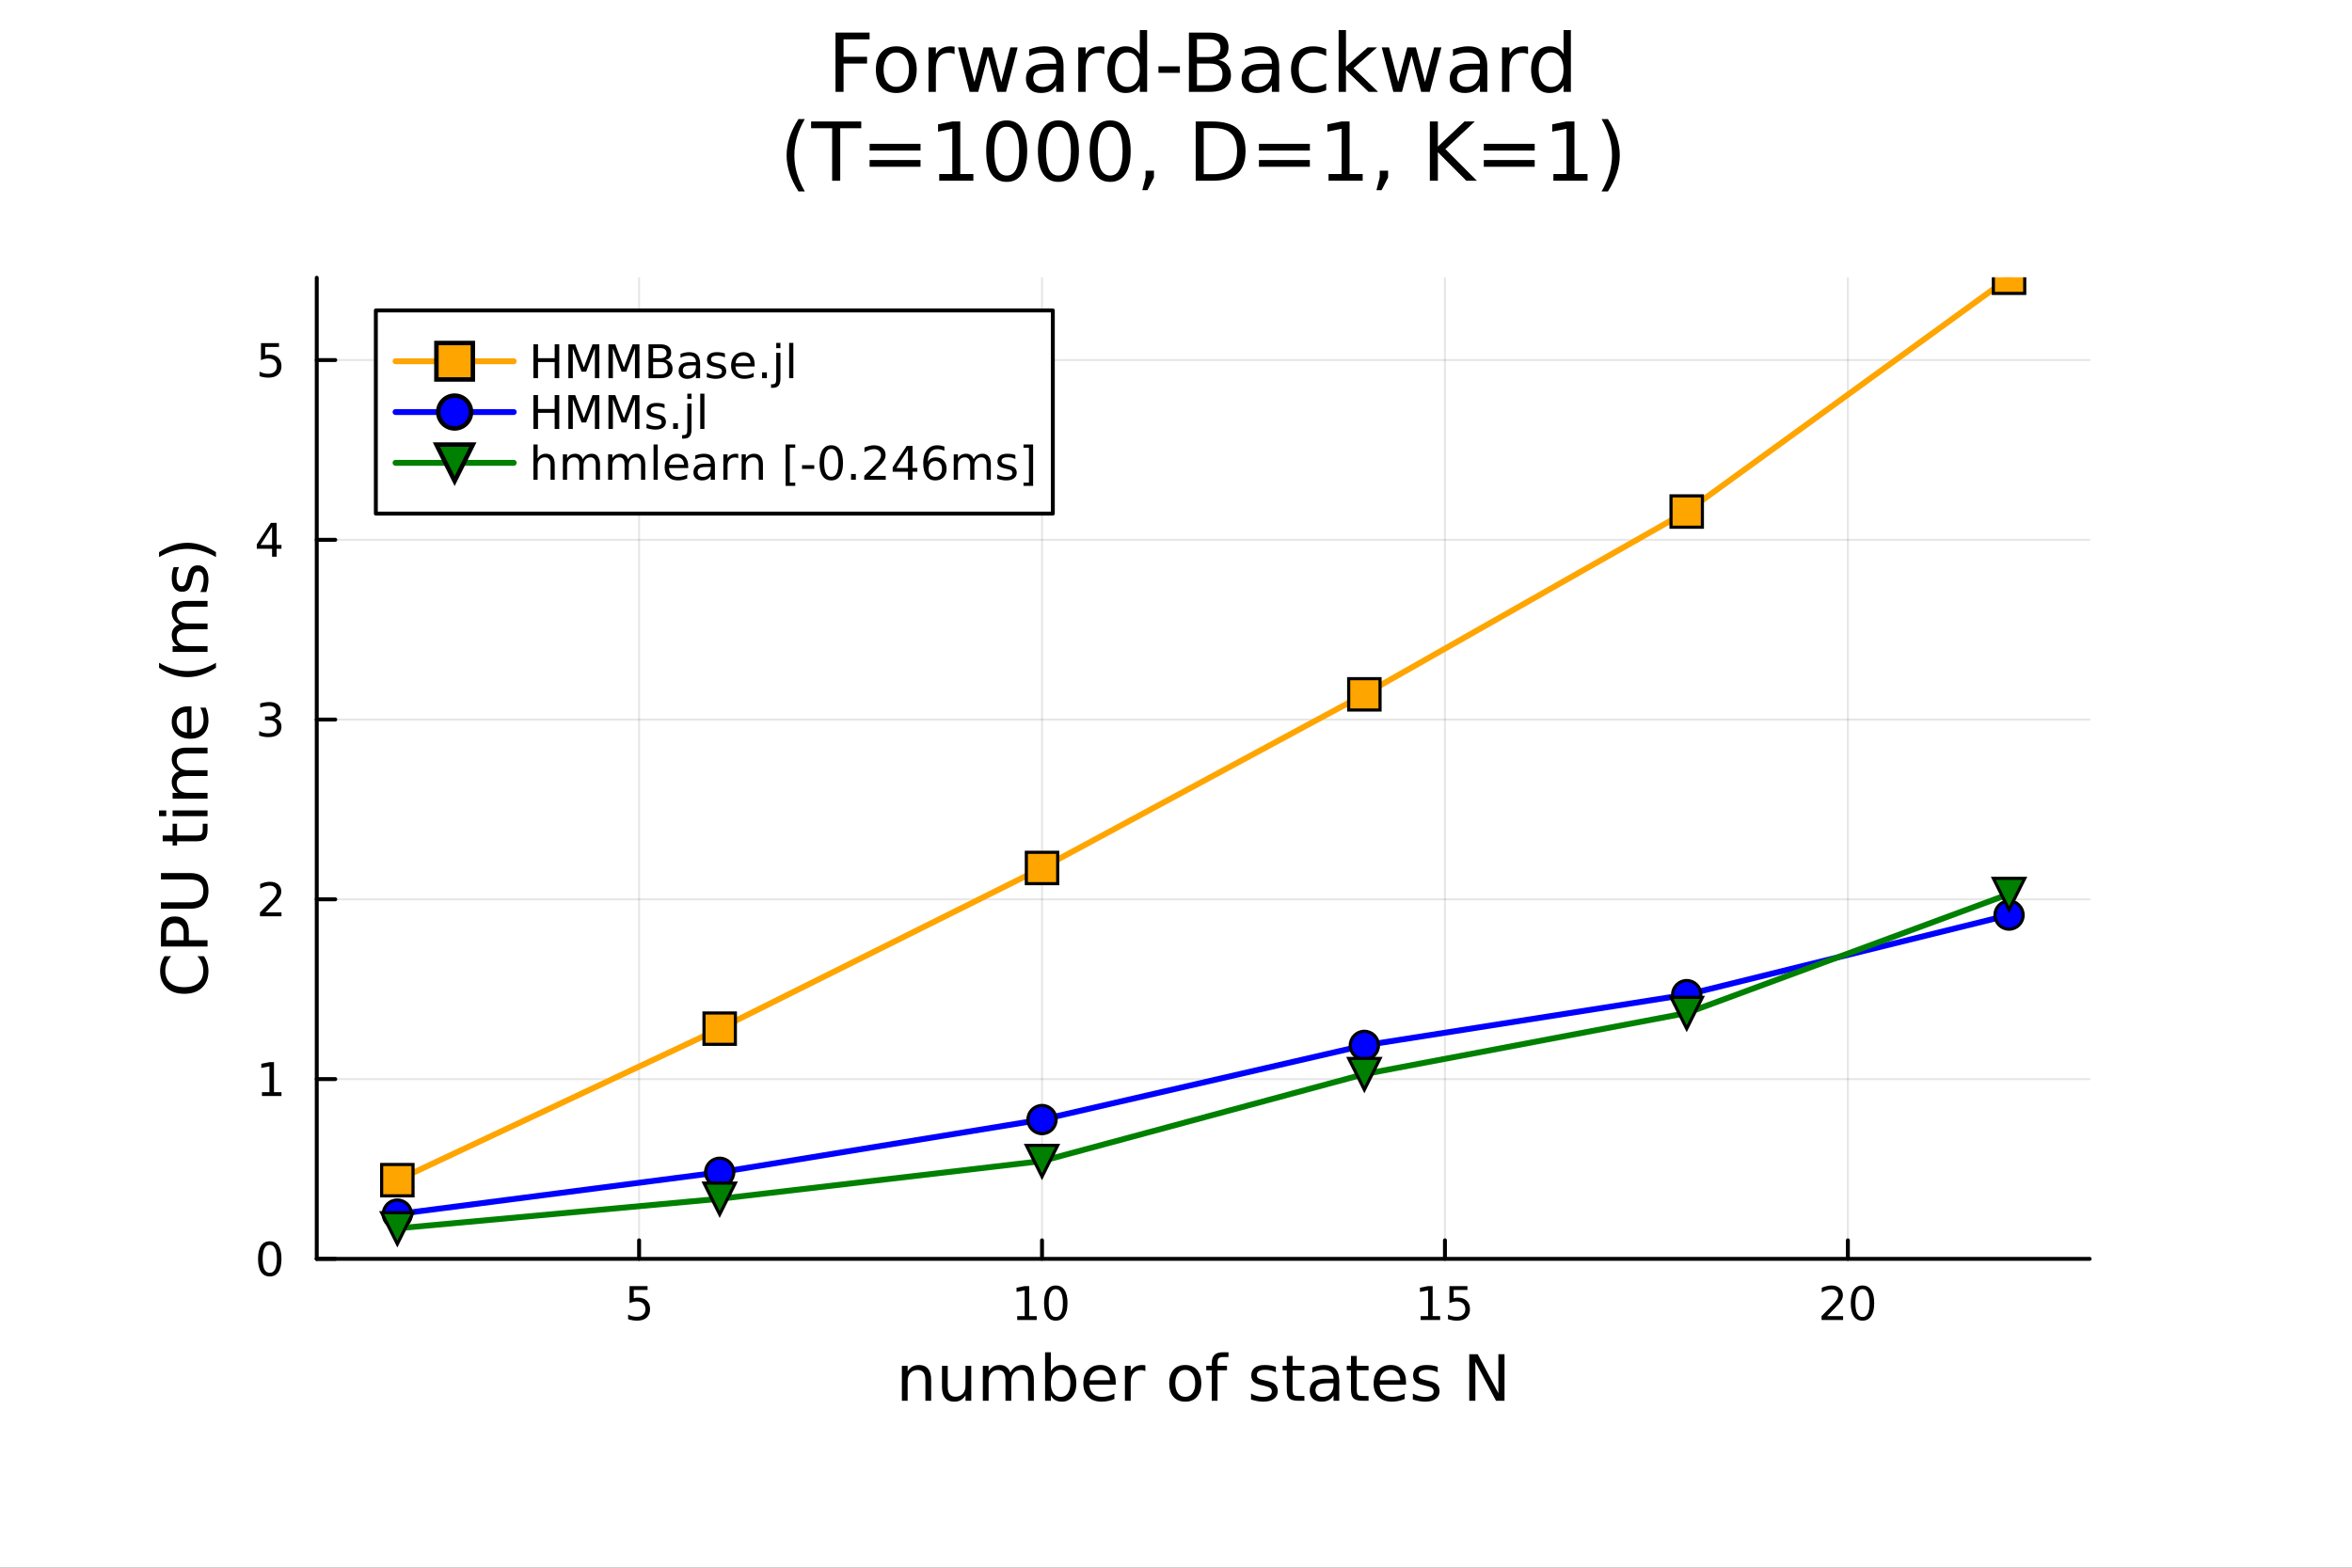 <?xml version="1.0" encoding="utf-8"?>
<svg xmlns="http://www.w3.org/2000/svg" xmlns:xlink="http://www.w3.org/1999/xlink" width="600" height="400" viewBox="0 0 2400 1600">
<rect x="0" y="0" width="2400" height="1600" fill="#333333" stroke="none"/>
<defs>
  <clipPath id="clip860">
    <rect x="0" y="0" width="2400" height="1600"/>
  </clipPath>
</defs>
<path clip-path="url(#clip860)" d="M0 1600 L2400 1600 L2400 0 L0 0  Z" fill="#ffffff" fill-rule="evenodd" fill-opacity="1"/>
<defs>
  <clipPath id="clip861">
    <rect x="480" y="0" width="1681" height="1600"/>
  </clipPath>
</defs>
<path clip-path="url(#clip860)" d="M323.213 1284.79 L2132.28 1284.79 L2132.28 283.465 L323.213 283.465  Z" fill="#ffffff" fill-rule="evenodd" fill-opacity="1"/>
<defs>
  <clipPath id="clip862">
    <rect x="323" y="283" width="1810" height="1002"/>
  </clipPath>
</defs>
<polyline clip-path="url(#clip862)" style="stroke:#000000; stroke-linecap:round; stroke-linejoin:round; stroke-width:2; stroke-opacity:0.1; fill:none" points="652.135,1284.79 652.135,283.465 "/>
<polyline clip-path="url(#clip862)" style="stroke:#000000; stroke-linecap:round; stroke-linejoin:round; stroke-width:2; stroke-opacity:0.1; fill:none" points="1063.29,1284.79 1063.29,283.465 "/>
<polyline clip-path="url(#clip862)" style="stroke:#000000; stroke-linecap:round; stroke-linejoin:round; stroke-width:2; stroke-opacity:0.1; fill:none" points="1474.44,1284.79 1474.44,283.465 "/>
<polyline clip-path="url(#clip862)" style="stroke:#000000; stroke-linecap:round; stroke-linejoin:round; stroke-width:2; stroke-opacity:0.1; fill:none" points="1885.59,1284.79 1885.59,283.465 "/>
<polyline clip-path="url(#clip860)" style="stroke:#000000; stroke-linecap:round; stroke-linejoin:round; stroke-width:4; stroke-opacity:1; fill:none" points="323.213,1284.79 2132.28,1284.79 "/>
<polyline clip-path="url(#clip860)" style="stroke:#000000; stroke-linecap:round; stroke-linejoin:round; stroke-width:4; stroke-opacity:1; fill:none" points="652.135,1284.79 652.135,1265.89 "/>
<polyline clip-path="url(#clip860)" style="stroke:#000000; stroke-linecap:round; stroke-linejoin:round; stroke-width:4; stroke-opacity:1; fill:none" points="1063.29,1284.79 1063.29,1265.89 "/>
<polyline clip-path="url(#clip860)" style="stroke:#000000; stroke-linecap:round; stroke-linejoin:round; stroke-width:4; stroke-opacity:1; fill:none" points="1474.44,1284.79 1474.44,1265.89 "/>
<polyline clip-path="url(#clip860)" style="stroke:#000000; stroke-linecap:round; stroke-linejoin:round; stroke-width:4; stroke-opacity:1; fill:none" points="1885.59,1284.79 1885.59,1265.89 "/>
<path clip-path="url(#clip860)" d="M642.412 1312.63 L660.769 1312.63 L660.769 1316.56 L646.695 1316.56 L646.695 1325.03 Q647.713 1324.69 648.732 1324.53 Q649.75 1324.34 650.769 1324.34 Q656.556 1324.34 659.935 1327.51 Q663.315 1330.68 663.315 1336.1 Q663.315 1341.68 659.843 1344.78 Q656.371 1347.86 650.051 1347.86 Q647.875 1347.86 645.607 1347.49 Q643.361 1347.12 640.954 1346.38 L640.954 1341.68 Q643.037 1342.81 645.26 1343.37 Q647.482 1343.92 649.959 1343.92 Q653.963 1343.92 656.301 1341.82 Q658.639 1339.71 658.639 1336.1 Q658.639 1332.49 656.301 1330.38 Q653.963 1328.28 649.959 1328.28 Q648.084 1328.28 646.209 1328.69 Q644.357 1329.11 642.412 1329.99 L642.412 1312.63 Z" fill="#000000" fill-rule="nonzero" fill-opacity="1" /><path clip-path="url(#clip860)" d="M1037.97 1343.25 L1045.61 1343.25 L1045.61 1316.89 L1037.3 1318.55 L1037.3 1314.29 L1045.57 1312.63 L1050.24 1312.63 L1050.24 1343.25 L1057.88 1343.25 L1057.88 1347.19 L1037.97 1347.19 L1037.97 1343.25 Z" fill="#000000" fill-rule="nonzero" fill-opacity="1" /><path clip-path="url(#clip860)" d="M1077.33 1315.71 Q1073.72 1315.71 1071.89 1319.27 Q1070.08 1322.81 1070.08 1329.94 Q1070.08 1337.05 1071.89 1340.61 Q1073.72 1344.16 1077.33 1344.16 Q1080.96 1344.16 1082.77 1340.61 Q1084.59 1337.05 1084.59 1329.94 Q1084.59 1322.81 1082.77 1319.27 Q1080.96 1315.71 1077.33 1315.71 M1077.33 1312 Q1083.14 1312 1086.19 1316.61 Q1089.27 1321.19 1089.27 1329.94 Q1089.27 1338.67 1086.19 1343.28 Q1083.14 1347.86 1077.33 1347.86 Q1071.52 1347.86 1068.44 1343.28 Q1065.38 1338.67 1065.38 1329.94 Q1065.38 1321.19 1068.44 1316.61 Q1071.52 1312 1077.33 1312 Z" fill="#000000" fill-rule="nonzero" fill-opacity="1" /><path clip-path="url(#clip860)" d="M1449.62 1343.25 L1457.26 1343.25 L1457.26 1316.89 L1448.95 1318.55 L1448.95 1314.29 L1457.22 1312.63 L1461.89 1312.63 L1461.89 1343.25 L1469.53 1343.25 L1469.53 1347.19 L1449.62 1347.19 L1449.62 1343.25 Z" fill="#000000" fill-rule="nonzero" fill-opacity="1" /><path clip-path="url(#clip860)" d="M1479.02 1312.63 L1497.38 1312.63 L1497.38 1316.56 L1483.31 1316.56 L1483.31 1325.03 Q1484.32 1324.69 1485.34 1324.53 Q1486.36 1324.34 1487.38 1324.34 Q1493.17 1324.34 1496.55 1327.51 Q1499.93 1330.68 1499.93 1336.1 Q1499.93 1341.68 1496.45 1344.78 Q1492.98 1347.86 1486.66 1347.86 Q1484.49 1347.86 1482.22 1347.49 Q1479.97 1347.12 1477.56 1346.38 L1477.56 1341.68 Q1479.65 1342.81 1481.87 1343.37 Q1484.09 1343.92 1486.57 1343.92 Q1490.57 1343.92 1492.91 1341.82 Q1495.25 1339.71 1495.25 1336.1 Q1495.25 1332.49 1492.91 1330.38 Q1490.57 1328.28 1486.57 1328.28 Q1484.69 1328.28 1482.82 1328.69 Q1480.97 1329.11 1479.02 1329.99 L1479.02 1312.63 Z" fill="#000000" fill-rule="nonzero" fill-opacity="1" /><path clip-path="url(#clip860)" d="M1864.37 1343.25 L1880.68 1343.25 L1880.68 1347.19 L1858.74 1347.19 L1858.74 1343.25 Q1861.4 1340.5 1865.99 1335.87 Q1870.59 1331.22 1871.77 1329.87 Q1874.02 1327.35 1874.9 1325.61 Q1875.8 1323.85 1875.8 1322.16 Q1875.8 1319.41 1873.86 1317.67 Q1871.93 1315.94 1868.83 1315.94 Q1866.63 1315.94 1864.18 1316.7 Q1861.75 1317.47 1858.97 1319.02 L1858.97 1314.29 Q1861.8 1313.16 1864.25 1312.58 Q1866.7 1312 1868.74 1312 Q1874.11 1312 1877.3 1314.69 Q1880.5 1317.37 1880.5 1321.86 Q1880.5 1323.99 1879.69 1325.91 Q1878.9 1327.81 1876.8 1330.41 Q1876.22 1331.08 1873.12 1334.29 Q1870.01 1337.49 1864.37 1343.25 Z" fill="#000000" fill-rule="nonzero" fill-opacity="1" /><path clip-path="url(#clip860)" d="M1900.5 1315.71 Q1896.89 1315.71 1895.06 1319.27 Q1893.25 1322.81 1893.25 1329.94 Q1893.25 1337.05 1895.06 1340.61 Q1896.89 1344.16 1900.5 1344.16 Q1904.13 1344.16 1905.94 1340.61 Q1907.77 1337.05 1907.77 1329.94 Q1907.77 1322.81 1905.94 1319.27 Q1904.13 1315.71 1900.5 1315.71 M1900.5 1312 Q1906.31 1312 1909.37 1316.61 Q1912.44 1321.19 1912.44 1329.94 Q1912.44 1338.67 1909.37 1343.28 Q1906.31 1347.86 1900.5 1347.86 Q1894.69 1347.86 1891.61 1343.28 Q1888.55 1338.67 1888.55 1329.94 Q1888.55 1321.19 1891.61 1316.61 Q1894.69 1312 1900.5 1312 Z" fill="#000000" fill-rule="nonzero" fill-opacity="1" /><path clip-path="url(#clip860)" d="M950.14 1408.14 L950.14 1429.65 L944.283 1429.65 L944.283 1408.33 Q944.283 1403.27 942.31 1400.75 Q940.336 1398.24 936.39 1398.24 Q931.647 1398.24 928.91 1401.26 Q926.173 1404.28 926.173 1409.5 L926.173 1429.65 L920.284 1429.65 L920.284 1394 L926.173 1394 L926.173 1399.54 Q928.273 1396.33 931.106 1394.74 Q933.971 1393.14 937.695 1393.14 Q943.838 1393.14 946.989 1396.96 Q950.14 1400.75 950.14 1408.14 Z" fill="#000000" fill-rule="nonzero" fill-opacity="1" /><path clip-path="url(#clip860)" d="M961.216 1415.58 L961.216 1394 L967.072 1394 L967.072 1415.36 Q967.072 1420.42 969.046 1422.97 Q971.019 1425.48 974.966 1425.48 Q979.708 1425.48 982.446 1422.46 Q985.215 1419.43 985.215 1414.21 L985.215 1394 L991.071 1394 L991.071 1429.65 L985.215 1429.65 L985.215 1424.18 Q983.082 1427.42 980.249 1429.01 Q977.448 1430.57 973.725 1430.57 Q967.582 1430.57 964.399 1426.76 Q961.216 1422.94 961.216 1415.58 M975.953 1393.14 L975.953 1393.14 Z" fill="#000000" fill-rule="nonzero" fill-opacity="1" /><path clip-path="url(#clip860)" d="M1030.89 1400.85 Q1033.08 1396.9 1036.14 1395.02 Q1039.2 1393.14 1043.33 1393.14 Q1048.9 1393.14 1051.93 1397.06 Q1054.95 1400.94 1054.95 1408.14 L1054.95 1429.65 L1049.06 1429.65 L1049.06 1408.33 Q1049.06 1403.2 1047.25 1400.72 Q1045.43 1398.24 1041.71 1398.24 Q1037.16 1398.24 1034.52 1401.26 Q1031.88 1404.28 1031.88 1409.5 L1031.88 1429.65 L1025.99 1429.65 L1025.99 1408.33 Q1025.99 1403.17 1024.17 1400.72 Q1022.36 1398.24 1018.57 1398.24 Q1014.08 1398.24 1011.44 1401.29 Q1008.8 1404.32 1008.8 1409.5 L1008.8 1429.65 L1002.91 1429.65 L1002.91 1394 L1008.8 1394 L1008.8 1399.54 Q1010.8 1396.26 1013.61 1394.7 Q1016.41 1393.14 1020.26 1393.14 Q1024.14 1393.14 1026.85 1395.12 Q1029.58 1397.09 1030.89 1400.85 Z" fill="#000000" fill-rule="nonzero" fill-opacity="1" /><path clip-path="url(#clip860)" d="M1092.22 1411.86 Q1092.22 1405.4 1089.55 1401.74 Q1086.91 1398.05 1082.26 1398.05 Q1077.61 1398.05 1074.94 1401.74 Q1072.3 1405.4 1072.3 1411.86 Q1072.3 1418.32 1074.94 1422.01 Q1077.61 1425.67 1082.26 1425.67 Q1086.91 1425.67 1089.55 1422.01 Q1092.22 1418.32 1092.22 1411.86 M1072.3 1399.41 Q1074.14 1396.23 1076.94 1394.7 Q1079.78 1393.14 1083.69 1393.14 Q1090.19 1393.14 1094.23 1398.3 Q1098.3 1403.46 1098.3 1411.86 Q1098.3 1420.26 1094.23 1425.42 Q1090.19 1430.57 1083.69 1430.57 Q1079.78 1430.57 1076.94 1429.05 Q1074.14 1427.49 1072.3 1424.3 L1072.3 1429.65 L1066.41 1429.65 L1066.41 1380.13 L1072.3 1380.13 L1072.3 1399.41 Z" fill="#000000" fill-rule="nonzero" fill-opacity="1" /><path clip-path="url(#clip860)" d="M1138.5 1410.36 L1138.5 1413.23 L1111.57 1413.23 Q1111.96 1419.28 1115.2 1422.46 Q1118.48 1425.61 1124.31 1425.61 Q1127.68 1425.61 1130.83 1424.78 Q1134.01 1423.95 1137.13 1422.3 L1137.13 1427.84 Q1133.98 1429.17 1130.67 1429.87 Q1127.36 1430.57 1123.96 1430.57 Q1115.43 1430.57 1110.43 1425.61 Q1105.46 1420.64 1105.46 1412.18 Q1105.46 1403.42 1110.17 1398.3 Q1114.92 1393.14 1122.94 1393.14 Q1130.13 1393.14 1134.3 1397.79 Q1138.5 1402.41 1138.5 1410.36 M1132.64 1408.64 Q1132.58 1403.84 1129.94 1400.97 Q1127.33 1398.11 1123 1398.11 Q1118.1 1398.11 1115.14 1400.88 Q1112.21 1403.65 1111.76 1408.68 L1132.64 1408.64 Z" fill="#000000" fill-rule="nonzero" fill-opacity="1" /><path clip-path="url(#clip860)" d="M1168.77 1399.48 Q1167.78 1398.91 1166.61 1398.65 Q1165.46 1398.36 1164.06 1398.36 Q1159.09 1398.36 1156.42 1401.61 Q1153.78 1404.83 1153.78 1410.87 L1153.78 1429.65 L1147.89 1429.65 L1147.89 1394 L1153.78 1394 L1153.78 1399.54 Q1155.62 1396.3 1158.58 1394.74 Q1161.54 1393.14 1165.78 1393.14 Q1166.38 1393.14 1167.11 1393.24 Q1167.85 1393.3 1168.74 1393.46 L1168.77 1399.48 Z" fill="#000000" fill-rule="nonzero" fill-opacity="1" /><path clip-path="url(#clip860)" d="M1209.45 1398.11 Q1204.74 1398.11 1202 1401.8 Q1199.26 1405.46 1199.26 1411.86 Q1199.26 1418.26 1201.97 1421.95 Q1204.7 1425.61 1209.45 1425.61 Q1214.13 1425.61 1216.86 1421.92 Q1219.6 1418.22 1219.6 1411.86 Q1219.6 1405.53 1216.86 1401.83 Q1214.13 1398.11 1209.45 1398.11 M1209.45 1393.14 Q1217.09 1393.14 1221.45 1398.11 Q1225.81 1403.07 1225.81 1411.86 Q1225.81 1420.61 1221.45 1425.61 Q1217.09 1430.57 1209.45 1430.57 Q1201.78 1430.57 1197.42 1425.61 Q1193.09 1420.61 1193.09 1411.86 Q1193.09 1403.07 1197.42 1398.11 Q1201.78 1393.14 1209.45 1393.14 Z" fill="#000000" fill-rule="nonzero" fill-opacity="1" /><path clip-path="url(#clip860)" d="M1253.56 1380.13 L1253.56 1385 L1247.96 1385 Q1244.81 1385 1243.57 1386.27 Q1242.36 1387.54 1242.36 1390.85 L1242.36 1394 L1252 1394 L1252 1398.55 L1242.36 1398.55 L1242.36 1429.65 L1236.47 1429.65 L1236.47 1398.55 L1230.87 1398.55 L1230.87 1394 L1236.47 1394 L1236.47 1391.52 Q1236.47 1385.57 1239.24 1382.86 Q1242.01 1380.13 1248.02 1380.13 L1253.56 1380.13 Z" fill="#000000" fill-rule="nonzero" fill-opacity="1" /><path clip-path="url(#clip860)" d="M1301.91 1395.05 L1301.91 1400.59 Q1299.43 1399.32 1296.75 1398.68 Q1294.08 1398.05 1291.21 1398.05 Q1286.85 1398.05 1284.66 1399.38 Q1282.49 1400.72 1282.49 1403.39 Q1282.49 1405.43 1284.05 1406.61 Q1285.61 1407.75 1290.32 1408.8 L1292.33 1409.25 Q1298.57 1410.59 1301.18 1413.04 Q1303.82 1415.46 1303.82 1419.82 Q1303.82 1424.78 1299.87 1427.68 Q1295.96 1430.57 1289.08 1430.57 Q1286.22 1430.57 1283.1 1430 Q1280.01 1429.46 1276.57 1428.35 L1276.57 1422.3 Q1279.82 1423.99 1282.97 1424.85 Q1286.12 1425.67 1289.21 1425.67 Q1293.35 1425.67 1295.57 1424.27 Q1297.8 1422.84 1297.8 1420.26 Q1297.8 1417.87 1296.18 1416.6 Q1294.59 1415.33 1289.15 1414.15 L1287.11 1413.67 Q1281.67 1412.53 1279.25 1410.17 Q1276.83 1407.79 1276.83 1403.65 Q1276.83 1398.62 1280.39 1395.88 Q1283.96 1393.14 1290.51 1393.14 Q1293.76 1393.14 1296.62 1393.62 Q1299.49 1394.1 1301.91 1395.05 Z" fill="#000000" fill-rule="nonzero" fill-opacity="1" /><path clip-path="url(#clip860)" d="M1318.94 1383.88 L1318.94 1394 L1331 1394 L1331 1398.55 L1318.94 1398.55 L1318.94 1417.91 Q1318.94 1422.27 1320.11 1423.51 Q1321.32 1424.75 1324.98 1424.75 L1331 1424.75 L1331 1429.65 L1324.98 1429.65 Q1318.2 1429.65 1315.63 1427.14 Q1313.05 1424.59 1313.05 1417.91 L1313.05 1398.55 L1308.75 1398.55 L1308.75 1394 L1313.05 1394 L1313.05 1383.88 L1318.94 1383.88 Z" fill="#000000" fill-rule="nonzero" fill-opacity="1" /><path clip-path="url(#clip860)" d="M1354.9 1411.73 Q1347.81 1411.73 1345.07 1413.36 Q1342.33 1414.98 1342.33 1418.89 Q1342.33 1422.01 1344.37 1423.86 Q1346.44 1425.67 1349.97 1425.67 Q1354.84 1425.67 1357.77 1422.24 Q1360.73 1418.77 1360.73 1413.04 L1360.73 1411.73 L1354.9 1411.73 M1366.58 1409.31 L1366.58 1429.65 L1360.73 1429.65 L1360.73 1424.24 Q1358.72 1427.49 1355.73 1429.05 Q1352.74 1430.57 1348.41 1430.57 Q1342.94 1430.57 1339.69 1427.52 Q1336.47 1424.43 1336.47 1419.28 Q1336.47 1413.26 1340.48 1410.2 Q1344.53 1407.15 1352.52 1407.15 L1360.73 1407.15 L1360.73 1406.58 Q1360.73 1402.53 1358.05 1400.34 Q1355.41 1398.11 1350.61 1398.11 Q1347.55 1398.11 1344.65 1398.84 Q1341.76 1399.57 1339.08 1401.04 L1339.08 1395.63 Q1342.3 1394.39 1345.32 1393.78 Q1348.35 1393.14 1351.21 1393.14 Q1358.95 1393.14 1362.76 1397.15 Q1366.58 1401.16 1366.58 1409.31 Z" fill="#000000" fill-rule="nonzero" fill-opacity="1" /><path clip-path="url(#clip860)" d="M1384.44 1383.88 L1384.44 1394 L1396.5 1394 L1396.5 1398.55 L1384.44 1398.55 L1384.44 1417.91 Q1384.44 1422.27 1385.62 1423.51 Q1386.83 1424.75 1390.49 1424.75 L1396.5 1424.75 L1396.5 1429.65 L1390.49 1429.65 Q1383.71 1429.65 1381.13 1427.14 Q1378.55 1424.59 1378.55 1417.91 L1378.55 1398.55 L1374.25 1398.55 L1374.25 1394 L1378.55 1394 L1378.55 1383.88 L1384.44 1383.88 Z" fill="#000000" fill-rule="nonzero" fill-opacity="1" /><path clip-path="url(#clip860)" d="M1434.7 1410.36 L1434.7 1413.23 L1407.77 1413.23 Q1408.15 1419.28 1411.4 1422.46 Q1414.68 1425.61 1420.5 1425.61 Q1423.88 1425.61 1427.03 1424.78 Q1430.21 1423.95 1433.33 1422.3 L1433.33 1427.84 Q1430.18 1429.17 1426.87 1429.87 Q1423.56 1430.57 1420.15 1430.57 Q1411.62 1430.57 1406.62 1425.61 Q1401.66 1420.64 1401.66 1412.18 Q1401.66 1403.42 1406.37 1398.3 Q1411.11 1393.14 1419.13 1393.14 Q1426.33 1393.14 1430.5 1397.79 Q1434.7 1402.41 1434.7 1410.36 M1428.84 1408.64 Q1428.78 1403.84 1426.14 1400.97 Q1423.53 1398.11 1419.2 1398.11 Q1414.3 1398.11 1411.34 1400.88 Q1408.41 1403.65 1407.96 1408.68 L1428.84 1408.64 Z" fill="#000000" fill-rule="nonzero" fill-opacity="1" /><path clip-path="url(#clip860)" d="M1467.03 1395.05 L1467.03 1400.59 Q1464.55 1399.32 1461.88 1398.68 Q1459.21 1398.05 1456.34 1398.05 Q1451.98 1398.05 1449.78 1399.38 Q1447.62 1400.72 1447.62 1403.39 Q1447.62 1405.43 1449.18 1406.61 Q1450.74 1407.75 1455.45 1408.8 L1457.45 1409.25 Q1463.69 1410.59 1466.3 1413.04 Q1468.94 1415.46 1468.94 1419.82 Q1468.94 1424.78 1465 1427.68 Q1461.08 1430.57 1454.21 1430.57 Q1451.34 1430.57 1448.22 1430 Q1445.14 1429.46 1441.7 1428.35 L1441.7 1422.3 Q1444.95 1423.99 1448.1 1424.85 Q1451.25 1425.67 1454.34 1425.67 Q1458.47 1425.67 1460.7 1424.27 Q1462.93 1422.84 1462.93 1420.26 Q1462.93 1417.87 1461.31 1416.6 Q1459.71 1415.33 1454.27 1414.15 L1452.23 1413.67 Q1446.79 1412.53 1444.37 1410.17 Q1441.95 1407.79 1441.95 1403.65 Q1441.95 1398.62 1445.52 1395.88 Q1449.08 1393.14 1455.64 1393.14 Q1458.89 1393.14 1461.75 1393.62 Q1464.62 1394.1 1467.03 1395.05 Z" fill="#000000" fill-rule="nonzero" fill-opacity="1" /><path clip-path="url(#clip860)" d="M1499.25 1382.13 L1507.9 1382.13 L1528.97 1421.89 L1528.97 1382.13 L1535.21 1382.13 L1535.21 1429.65 L1526.55 1429.65 L1505.48 1389.9 L1505.48 1429.65 L1499.25 1429.65 L1499.25 1382.13 Z" fill="#000000" fill-rule="nonzero" fill-opacity="1" /><polyline clip-path="url(#clip862)" style="stroke:#000000; stroke-linecap:round; stroke-linejoin:round; stroke-width:2; stroke-opacity:0.1; fill:none" points="323.213,1284.79 2132.28,1284.79 "/>
<polyline clip-path="url(#clip862)" style="stroke:#000000; stroke-linecap:round; stroke-linejoin:round; stroke-width:2; stroke-opacity:0.1; fill:none" points="323.213,1101.33 2132.28,1101.33 "/>
<polyline clip-path="url(#clip862)" style="stroke:#000000; stroke-linecap:round; stroke-linejoin:round; stroke-width:2; stroke-opacity:0.1; fill:none" points="323.213,917.864 2132.28,917.864 "/>
<polyline clip-path="url(#clip862)" style="stroke:#000000; stroke-linecap:round; stroke-linejoin:round; stroke-width:2; stroke-opacity:0.1; fill:none" points="323.213,734.402 2132.28,734.402 "/>
<polyline clip-path="url(#clip862)" style="stroke:#000000; stroke-linecap:round; stroke-linejoin:round; stroke-width:2; stroke-opacity:0.1; fill:none" points="323.213,550.94 2132.28,550.94 "/>
<polyline clip-path="url(#clip862)" style="stroke:#000000; stroke-linecap:round; stroke-linejoin:round; stroke-width:2; stroke-opacity:0.1; fill:none" points="323.213,367.479 2132.28,367.479 "/>
<polyline clip-path="url(#clip860)" style="stroke:#000000; stroke-linecap:round; stroke-linejoin:round; stroke-width:4; stroke-opacity:1; fill:none" points="323.213,1284.79 323.213,283.465 "/>
<polyline clip-path="url(#clip860)" style="stroke:#000000; stroke-linecap:round; stroke-linejoin:round; stroke-width:4; stroke-opacity:1; fill:none" points="323.213,1284.79 342.11,1284.79 "/>
<polyline clip-path="url(#clip860)" style="stroke:#000000; stroke-linecap:round; stroke-linejoin:round; stroke-width:4; stroke-opacity:1; fill:none" points="323.213,1101.33 342.11,1101.33 "/>
<polyline clip-path="url(#clip860)" style="stroke:#000000; stroke-linecap:round; stroke-linejoin:round; stroke-width:4; stroke-opacity:1; fill:none" points="323.213,917.864 342.11,917.864 "/>
<polyline clip-path="url(#clip860)" style="stroke:#000000; stroke-linecap:round; stroke-linejoin:round; stroke-width:4; stroke-opacity:1; fill:none" points="323.213,734.402 342.11,734.402 "/>
<polyline clip-path="url(#clip860)" style="stroke:#000000; stroke-linecap:round; stroke-linejoin:round; stroke-width:4; stroke-opacity:1; fill:none" points="323.213,550.94 342.11,550.94 "/>
<polyline clip-path="url(#clip860)" style="stroke:#000000; stroke-linecap:round; stroke-linejoin:round; stroke-width:4; stroke-opacity:1; fill:none" points="323.213,367.479 342.11,367.479 "/>
<path clip-path="url(#clip860)" d="M275.268 1270.59 Q271.657 1270.59 269.828 1274.15 Q268.023 1277.69 268.023 1284.82 Q268.023 1291.93 269.828 1295.49 Q271.657 1299.04 275.268 1299.04 Q278.902 1299.04 280.708 1295.49 Q282.537 1291.93 282.537 1284.82 Q282.537 1277.69 280.708 1274.15 Q278.902 1270.59 275.268 1270.59 M275.268 1266.88 Q281.078 1266.88 284.134 1271.49 Q287.213 1276.07 287.213 1284.82 Q287.213 1293.55 284.134 1298.16 Q281.078 1302.74 275.268 1302.74 Q269.458 1302.74 266.379 1298.16 Q263.324 1293.55 263.324 1284.82 Q263.324 1276.07 266.379 1271.49 Q269.458 1266.88 275.268 1266.88 Z" fill="#000000" fill-rule="nonzero" fill-opacity="1" /><path clip-path="url(#clip860)" d="M267.305 1114.67 L274.944 1114.67 L274.944 1088.3 L266.634 1089.97 L266.634 1085.71 L274.898 1084.05 L279.574 1084.05 L279.574 1114.67 L287.213 1114.67 L287.213 1118.61 L267.305 1118.61 L267.305 1114.67 Z" fill="#000000" fill-rule="nonzero" fill-opacity="1" /><path clip-path="url(#clip860)" d="M270.893 931.209 L287.213 931.209 L287.213 935.144 L265.268 935.144 L265.268 931.209 Q267.93 928.454 272.514 923.825 Q277.12 919.172 278.301 917.829 Q280.546 915.306 281.426 913.57 Q282.328 911.811 282.328 910.121 Q282.328 907.366 280.384 905.63 Q278.463 903.894 275.361 903.894 Q273.162 903.894 270.708 904.658 Q268.278 905.422 265.5 906.973 L265.5 902.251 Q268.324 901.116 270.778 900.538 Q273.231 899.959 275.268 899.959 Q280.639 899.959 283.833 902.644 Q287.027 905.329 287.027 909.82 Q287.027 911.95 286.217 913.871 Q285.43 915.769 283.324 918.362 Q282.745 919.033 279.643 922.25 Q276.541 925.445 270.893 931.209 Z" fill="#000000" fill-rule="nonzero" fill-opacity="1" /><path clip-path="url(#clip860)" d="M280.083 733.048 Q283.439 733.766 285.314 736.034 Q287.213 738.303 287.213 741.636 Q287.213 746.752 283.694 749.553 Q280.176 752.353 273.694 752.353 Q271.518 752.353 269.203 751.914 Q266.912 751.497 264.458 750.641 L264.458 746.127 Q266.403 747.261 268.717 747.84 Q271.032 748.418 273.555 748.418 Q277.953 748.418 280.245 746.682 Q282.56 744.946 282.56 741.636 Q282.56 738.58 280.407 736.867 Q278.277 735.131 274.458 735.131 L270.43 735.131 L270.43 731.289 L274.643 731.289 Q278.092 731.289 279.921 729.923 Q281.75 728.534 281.75 725.942 Q281.75 723.28 279.852 721.868 Q277.977 720.432 274.458 720.432 Q272.537 720.432 270.338 720.849 Q268.139 721.266 265.5 722.145 L265.5 717.979 Q268.162 717.238 270.477 716.868 Q272.815 716.497 274.875 716.497 Q280.199 716.497 283.301 718.928 Q286.402 721.335 286.402 725.455 Q286.402 728.326 284.759 730.317 Q283.115 732.284 280.083 733.048 Z" fill="#000000" fill-rule="nonzero" fill-opacity="1" /><path clip-path="url(#clip860)" d="M277.629 537.734 L265.824 556.183 L277.629 556.183 L277.629 537.734 M276.402 533.66 L282.282 533.66 L282.282 556.183 L287.213 556.183 L287.213 560.072 L282.282 560.072 L282.282 568.22 L277.629 568.22 L277.629 560.072 L262.028 560.072 L262.028 555.558 L276.402 533.66 Z" fill="#000000" fill-rule="nonzero" fill-opacity="1" /><path clip-path="url(#clip860)" d="M266.31 350.199 L284.666 350.199 L284.666 354.134 L270.592 354.134 L270.592 362.606 Q271.611 362.259 272.629 362.097 Q273.648 361.912 274.666 361.912 Q280.453 361.912 283.833 365.083 Q287.213 368.254 287.213 373.671 Q287.213 379.249 283.74 382.351 Q280.268 385.43 273.949 385.43 Q271.773 385.43 269.504 385.06 Q267.259 384.689 264.852 383.948 L264.852 379.249 Q266.935 380.384 269.157 380.939 Q271.379 381.495 273.856 381.495 Q277.861 381.495 280.199 379.388 Q282.537 377.282 282.537 373.671 Q282.537 370.06 280.199 367.953 Q277.861 365.847 273.856 365.847 Q271.981 365.847 270.106 366.263 Q268.254 366.68 266.31 367.56 L266.31 350.199 Z" fill="#000000" fill-rule="nonzero" fill-opacity="1" /><path clip-path="url(#clip860)" d="M167.912 975.957 L174.691 975.957 Q171.668 979.203 170.172 982.895 Q168.676 986.555 168.676 990.693 Q168.676 998.841 173.673 1003.17 Q178.638 1007.5 188.059 1007.5 Q197.449 1007.5 202.446 1003.17 Q207.411 998.841 207.411 990.693 Q207.411 986.555 205.915 982.895 Q204.419 979.203 201.395 975.957 L208.111 975.957 Q210.403 979.33 211.549 983.118 Q212.695 986.874 212.695 991.075 Q212.695 1001.86 206.106 1008.07 Q199.486 1014.28 188.059 1014.28 Q176.601 1014.28 170.013 1008.07 Q163.392 1001.86 163.392 991.075 Q163.392 986.81 164.538 983.054 Q165.652 979.267 167.912 975.957 Z" fill="#000000" fill-rule="nonzero" fill-opacity="1" /><path clip-path="url(#clip860)" d="M169.535 959.597 L187.391 959.597 L187.391 951.512 Q187.391 947.024 185.067 944.574 Q182.744 942.123 178.447 942.123 Q174.182 942.123 171.859 944.574 Q169.535 947.024 169.535 951.512 L169.535 959.597 M164.252 966.026 L164.252 951.512 Q164.252 943.523 167.88 939.449 Q171.477 935.343 178.447 935.343 Q185.481 935.343 189.078 939.449 Q192.674 943.523 192.674 951.512 L192.674 959.597 L211.772 959.597 L211.772 966.026 L164.252 966.026 Z" fill="#000000" fill-rule="nonzero" fill-opacity="1" /><path clip-path="url(#clip860)" d="M164.252 927.45 L164.252 920.989 L193.12 920.989 Q200.759 920.989 204.133 918.22 Q207.475 915.451 207.475 909.244 Q207.475 903.069 204.133 900.3 Q200.759 897.531 193.12 897.531 L164.252 897.531 L164.252 891.07 L193.916 891.07 Q203.21 891.07 207.952 895.685 Q212.695 900.268 212.695 909.244 Q212.695 918.251 207.952 922.867 Q203.21 927.45 193.916 927.45 L164.252 927.45 Z" fill="#000000" fill-rule="nonzero" fill-opacity="1" /><path clip-path="url(#clip860)" d="M166.002 852.748 L176.124 852.748 L176.124 840.685 L180.675 840.685 L180.675 852.748 L200.027 852.748 Q204.387 852.748 205.629 851.571 Q206.87 850.361 206.87 846.701 L206.87 840.685 L211.772 840.685 L211.772 846.701 Q211.772 853.48 209.257 856.058 Q206.711 858.637 200.027 858.637 L180.675 858.637 L180.675 862.933 L176.124 862.933 L176.124 858.637 L166.002 858.637 L166.002 852.748 Z" fill="#000000" fill-rule="nonzero" fill-opacity="1" /><path clip-path="url(#clip860)" d="M176.124 832.983 L176.124 827.126 L211.772 827.126 L211.772 832.983 L176.124 832.983 M162.246 832.983 L162.246 827.126 L169.662 827.126 L169.662 832.983 L162.246 832.983 Z" fill="#000000" fill-rule="nonzero" fill-opacity="1" /><path clip-path="url(#clip860)" d="M182.967 787.118 Q179.02 784.922 177.142 781.866 Q175.264 778.811 175.264 774.673 Q175.264 769.103 179.179 766.079 Q183.062 763.055 190.255 763.055 L211.772 763.055 L211.772 768.944 L190.446 768.944 Q185.322 768.944 182.839 770.758 Q180.357 772.572 180.357 776.296 Q180.357 780.848 183.38 783.489 Q186.404 786.131 191.624 786.131 L211.772 786.131 L211.772 792.019 L190.446 792.019 Q185.29 792.019 182.839 793.834 Q180.357 795.648 180.357 799.436 Q180.357 803.923 183.412 806.565 Q186.436 809.207 191.624 809.207 L211.772 809.207 L211.772 815.095 L176.124 815.095 L176.124 809.207 L181.662 809.207 Q178.383 807.202 176.824 804.401 Q175.264 801.6 175.264 797.749 Q175.264 793.866 177.238 791.16 Q179.211 788.423 182.967 787.118 Z" fill="#000000" fill-rule="nonzero" fill-opacity="1" /><path clip-path="url(#clip860)" d="M192.483 720.883 L195.348 720.883 L195.348 747.81 Q201.395 747.428 204.578 744.181 Q207.729 740.903 207.729 735.078 Q207.729 731.704 206.902 728.553 Q206.074 725.371 204.419 722.251 L209.957 722.251 Q211.294 725.402 211.994 728.713 Q212.695 732.023 212.695 735.428 Q212.695 743.958 207.729 748.955 Q202.764 753.921 194.298 753.921 Q185.545 753.921 180.42 749.21 Q175.264 744.468 175.264 736.447 Q175.264 729.254 179.911 725.084 Q184.526 720.883 192.483 720.883 M190.765 726.739 Q185.959 726.803 183.094 729.445 Q180.229 732.055 180.229 736.383 Q180.229 741.285 182.999 744.245 Q185.768 747.173 190.797 747.619 L190.765 726.739 Z" fill="#000000" fill-rule="nonzero" fill-opacity="1" /><path clip-path="url(#clip860)" d="M162.31 676.482 Q169.631 680.747 176.792 682.816 Q183.953 684.885 191.306 684.885 Q198.658 684.885 205.883 682.816 Q213.077 680.715 220.365 676.482 L220.365 681.574 Q212.886 686.349 205.66 688.736 Q198.435 691.091 191.306 691.091 Q184.208 691.091 177.015 688.736 Q169.822 686.381 162.31 681.574 L162.31 676.482 Z" fill="#000000" fill-rule="nonzero" fill-opacity="1" /><path clip-path="url(#clip860)" d="M182.967 637.365 Q179.02 635.168 177.142 632.113 Q175.264 629.057 175.264 624.92 Q175.264 619.35 179.179 616.326 Q183.062 613.302 190.255 613.302 L211.772 613.302 L211.772 619.191 L190.446 619.191 Q185.322 619.191 182.839 621.005 Q180.357 622.819 180.357 626.543 Q180.357 631.094 183.38 633.736 Q186.404 636.378 191.624 636.378 L211.772 636.378 L211.772 642.266 L190.446 642.266 Q185.29 642.266 182.839 644.08 Q180.357 645.895 180.357 649.682 Q180.357 654.17 183.412 656.812 Q186.436 659.454 191.624 659.454 L211.772 659.454 L211.772 665.342 L176.124 665.342 L176.124 659.454 L181.662 659.454 Q178.383 657.448 176.824 654.648 Q175.264 651.847 175.264 647.995 Q175.264 644.112 177.238 641.407 Q179.211 638.67 182.967 637.365 Z" fill="#000000" fill-rule="nonzero" fill-opacity="1" /><path clip-path="url(#clip860)" d="M177.174 578.896 L182.712 578.896 Q181.439 581.378 180.802 584.052 Q180.166 586.725 180.166 589.59 Q180.166 593.95 181.503 596.147 Q182.839 598.311 185.513 598.311 Q187.55 598.311 188.728 596.751 Q189.874 595.192 190.924 590.481 L191.369 588.476 Q192.706 582.238 195.157 579.628 Q197.576 576.986 201.937 576.986 Q206.902 576.986 209.798 580.933 Q212.695 584.848 212.695 591.723 Q212.695 594.587 212.122 597.706 Q211.581 600.794 210.467 604.231 L204.419 604.231 Q206.106 600.985 206.965 597.834 Q207.793 594.683 207.793 591.595 Q207.793 587.457 206.393 585.229 Q204.96 583.001 202.382 583.001 Q199.995 583.001 198.722 584.625 Q197.449 586.216 196.271 591.659 L195.794 593.696 Q194.648 599.139 192.292 601.558 Q189.905 603.976 185.768 603.976 Q180.739 603.976 178.001 600.412 Q175.264 596.847 175.264 590.29 Q175.264 587.044 175.742 584.179 Q176.219 581.315 177.174 578.896 Z" fill="#000000" fill-rule="nonzero" fill-opacity="1" /><path clip-path="url(#clip860)" d="M162.31 568.583 L162.31 563.491 Q169.822 558.716 177.015 556.361 Q184.208 553.974 191.306 553.974 Q198.435 553.974 205.66 556.361 Q212.886 558.716 220.365 563.491 L220.365 568.583 Q213.077 564.35 205.883 562.281 Q198.658 560.18 191.306 560.18 Q183.953 560.18 176.792 562.281 Q169.631 564.35 162.31 568.583 Z" fill="#000000" fill-rule="nonzero" fill-opacity="1" /><path clip-path="url(#clip860)" d="M852.574 33.264 L887.33 33.264 L887.33 40.151 L860.756 40.151 L860.756 57.974 L884.738 57.974 L884.738 64.861 L860.756 64.861 L860.756 93.744 L852.574 93.744 L852.574 33.264 Z" fill="#000000" fill-rule="nonzero" fill-opacity="1" /><path clip-path="url(#clip860)" d="M914.593 53.599 Q908.598 53.599 905.114 58.299 Q901.63 62.957 901.63 71.099 Q901.63 79.242 905.073 83.941 Q908.557 88.599 914.593 88.599 Q920.548 88.599 924.031 83.9 Q927.515 79.201 927.515 71.099 Q927.515 63.038 924.031 58.339 Q920.548 53.599 914.593 53.599 M914.593 47.28 Q924.315 47.28 929.865 53.599 Q935.415 59.919 935.415 71.099 Q935.415 82.239 929.865 88.599 Q924.315 94.919 914.593 94.919 Q904.83 94.919 899.28 88.599 Q893.771 82.239 893.771 71.099 Q893.771 59.919 899.28 53.599 Q904.83 47.28 914.593 47.28 Z" fill="#000000" fill-rule="nonzero" fill-opacity="1" /><path clip-path="url(#clip860)" d="M974.06 55.341 Q972.804 54.612 971.306 54.288 Q969.847 53.924 968.065 53.924 Q961.745 53.924 958.343 58.056 Q954.98 62.147 954.98 69.844 L954.98 93.744 L947.486 93.744 L947.486 48.374 L954.98 48.374 L954.98 55.422 Q957.33 51.291 961.097 49.306 Q964.865 47.28 970.252 47.28 Q971.022 47.28 971.954 47.402 Q972.885 47.483 974.02 47.685 L974.06 55.341 Z" fill="#000000" fill-rule="nonzero" fill-opacity="1" /><path clip-path="url(#clip860)" d="M977.544 48.374 L984.998 48.374 L994.315 83.779 L1003.59 48.374 L1012.38 48.374 L1021.7 83.779 L1030.98 48.374 L1038.43 48.374 L1026.56 93.744 L1017.77 93.744 L1008.01 56.557 L998.204 93.744 L989.413 93.744 L977.544 48.374 Z" fill="#000000" fill-rule="nonzero" fill-opacity="1" /><path clip-path="url(#clip860)" d="M1070.35 70.937 Q1061.32 70.937 1057.83 73.003 Q1054.35 75.069 1054.35 80.052 Q1054.35 84.022 1056.94 86.371 Q1059.57 88.68 1064.07 88.68 Q1070.27 88.68 1074 84.305 Q1077.76 79.89 1077.76 72.598 L1077.76 70.937 L1070.35 70.937 M1085.22 67.859 L1085.22 93.744 L1077.76 93.744 L1077.76 86.858 Q1075.21 90.989 1071.4 92.974 Q1067.6 94.919 1062.09 94.919 Q1055.12 94.919 1050.99 91.03 Q1046.9 87.1 1046.9 80.538 Q1046.9 72.882 1052 68.993 Q1057.14 65.104 1067.31 65.104 L1077.76 65.104 L1077.76 64.375 Q1077.76 59.23 1074.36 56.435 Q1071 53.599 1064.88 53.599 Q1060.99 53.599 1057.31 54.531 Q1053.62 55.463 1050.22 57.326 L1050.22 50.44 Q1054.31 48.86 1058.16 48.09 Q1062.01 47.28 1065.65 47.28 Q1075.49 47.28 1080.36 52.384 Q1085.22 57.488 1085.22 67.859 Z" fill="#000000" fill-rule="nonzero" fill-opacity="1" /><path clip-path="url(#clip860)" d="M1126.86 55.341 Q1125.6 54.612 1124.11 54.288 Q1122.65 53.924 1120.86 53.924 Q1114.55 53.924 1111.14 58.056 Q1107.78 62.147 1107.78 69.844 L1107.78 93.744 L1100.29 93.744 L1100.29 48.374 L1107.78 48.374 L1107.78 55.422 Q1110.13 51.291 1113.9 49.306 Q1117.66 47.28 1123.05 47.28 Q1123.82 47.28 1124.75 47.402 Q1125.69 47.483 1126.82 47.685 L1126.86 55.341 Z" fill="#000000" fill-rule="nonzero" fill-opacity="1" /><path clip-path="url(#clip860)" d="M1163.08 55.26 L1163.08 30.712 L1170.53 30.712 L1170.53 93.744 L1163.08 93.744 L1163.08 86.939 Q1160.73 90.989 1157.12 92.974 Q1153.56 94.919 1148.53 94.919 Q1140.31 94.919 1135.12 88.356 Q1129.98 81.794 1129.98 71.099 Q1129.98 60.405 1135.12 53.843 Q1140.31 47.28 1148.53 47.28 Q1153.56 47.28 1157.12 49.265 Q1160.73 51.209 1163.08 55.26 M1137.68 71.099 Q1137.68 79.323 1141.04 84.022 Q1144.44 88.68 1150.36 88.68 Q1156.27 88.68 1159.67 84.022 Q1163.08 79.323 1163.08 71.099 Q1163.08 62.876 1159.67 58.218 Q1156.27 53.519 1150.36 53.519 Q1144.44 53.519 1141.04 58.218 Q1137.68 62.876 1137.68 71.099 Z" fill="#000000" fill-rule="nonzero" fill-opacity="1" /><path clip-path="url(#clip860)" d="M1182.11 67.697 L1203.95 67.697 L1203.95 74.34 L1182.11 74.34 L1182.11 67.697 Z" fill="#000000" fill-rule="nonzero" fill-opacity="1" /><path clip-path="url(#clip860)" d="M1221.37 64.861 L1221.37 87.019 L1234.49 87.019 Q1241.1 87.019 1244.26 84.305 Q1247.46 81.551 1247.46 75.92 Q1247.46 70.249 1244.26 67.575 Q1241.1 64.861 1234.49 64.861 L1221.37 64.861 M1221.37 39.989 L1221.37 58.218 L1233.48 58.218 Q1239.48 58.218 1242.39 55.99 Q1245.35 53.721 1245.35 49.103 Q1245.35 44.526 1242.39 42.257 Q1239.48 39.989 1233.48 39.989 L1221.37 39.989 M1213.19 33.264 L1234.09 33.264 Q1243.45 33.264 1248.51 37.153 Q1253.57 41.042 1253.57 48.212 Q1253.57 53.762 1250.98 57.043 Q1248.39 60.324 1243.36 61.134 Q1249.4 62.431 1252.72 66.562 Q1256.08 70.654 1256.08 76.811 Q1256.08 84.913 1250.57 89.329 Q1245.07 93.744 1234.9 93.744 L1213.19 93.744 L1213.19 33.264 Z" fill="#000000" fill-rule="nonzero" fill-opacity="1" /><path clip-path="url(#clip860)" d="M1290.4 70.937 Q1281.36 70.937 1277.88 73.003 Q1274.39 75.069 1274.39 80.052 Q1274.39 84.022 1276.99 86.371 Q1279.62 88.68 1284.12 88.68 Q1290.31 88.68 1294.04 84.305 Q1297.81 79.89 1297.81 72.598 L1297.81 70.937 L1290.4 70.937 M1305.26 67.859 L1305.26 93.744 L1297.81 93.744 L1297.81 86.858 Q1295.26 90.989 1291.45 92.974 Q1287.64 94.919 1282.13 94.919 Q1275.16 94.919 1271.03 91.03 Q1266.94 87.1 1266.94 80.538 Q1266.94 72.882 1272.04 68.993 Q1277.19 65.104 1287.36 65.104 L1297.81 65.104 L1297.81 64.375 Q1297.81 59.23 1294.41 56.435 Q1291.04 53.599 1284.93 53.599 Q1281.04 53.599 1277.35 54.531 Q1273.67 55.463 1270.26 57.326 L1270.26 50.44 Q1274.35 48.86 1278.2 48.09 Q1282.05 47.28 1285.7 47.28 Q1295.54 47.28 1300.4 52.384 Q1305.26 57.488 1305.26 67.859 Z" fill="#000000" fill-rule="nonzero" fill-opacity="1" /><path clip-path="url(#clip860)" d="M1353.27 50.116 L1353.27 57.083 Q1350.11 55.341 1346.91 54.491 Q1343.75 53.599 1340.5 53.599 Q1333.25 53.599 1329.24 58.218 Q1325.23 62.795 1325.23 71.099 Q1325.23 79.404 1329.24 84.022 Q1333.25 88.599 1340.5 88.599 Q1343.75 88.599 1346.91 87.749 Q1350.11 86.858 1353.27 85.116 L1353.27 92.002 Q1350.15 93.46 1346.78 94.19 Q1343.46 94.919 1339.69 94.919 Q1329.45 94.919 1323.41 88.478 Q1317.37 82.037 1317.37 71.099 Q1317.37 60 1323.45 53.64 Q1329.57 47.28 1340.18 47.28 Q1343.62 47.28 1346.91 48.009 Q1350.19 48.698 1353.27 50.116 Z" fill="#000000" fill-rule="nonzero" fill-opacity="1" /><path clip-path="url(#clip860)" d="M1365.94 30.712 L1373.44 30.712 L1373.44 67.94 L1395.68 48.374 L1405.2 48.374 L1381.14 69.601 L1406.21 93.744 L1396.49 93.744 L1373.44 71.586 L1373.44 93.744 L1365.94 93.744 L1365.94 30.712 Z" fill="#000000" fill-rule="nonzero" fill-opacity="1" /><path clip-path="url(#clip860)" d="M1409.94 48.374 L1417.39 48.374 L1426.71 83.779 L1435.98 48.374 L1444.78 48.374 L1454.09 83.779 L1463.37 48.374 L1470.82 48.374 L1458.95 93.744 L1450.16 93.744 L1440.4 56.557 L1430.6 93.744 L1421.81 93.744 L1409.94 48.374 Z" fill="#000000" fill-rule="nonzero" fill-opacity="1" /><path clip-path="url(#clip860)" d="M1502.74 70.937 Q1493.71 70.937 1490.23 73.003 Q1486.74 75.069 1486.74 80.052 Q1486.74 84.022 1489.34 86.371 Q1491.97 88.68 1496.46 88.68 Q1502.66 88.68 1506.39 84.305 Q1510.16 79.89 1510.16 72.598 L1510.16 70.937 L1502.74 70.937 M1517.61 67.859 L1517.61 93.744 L1510.16 93.744 L1510.16 86.858 Q1507.6 90.989 1503.8 92.974 Q1499.99 94.919 1494.48 94.919 Q1487.51 94.919 1483.38 91.03 Q1479.29 87.1 1479.29 80.538 Q1479.29 72.882 1484.39 68.993 Q1489.54 65.104 1499.71 65.104 L1510.16 65.104 L1510.16 64.375 Q1510.16 59.23 1506.75 56.435 Q1503.39 53.599 1497.27 53.599 Q1493.39 53.599 1489.7 54.531 Q1486.01 55.463 1482.61 57.326 L1482.61 50.44 Q1486.7 48.86 1490.55 48.09 Q1494.4 47.28 1498.04 47.28 Q1507.89 47.28 1512.75 52.384 Q1517.61 57.488 1517.61 67.859 Z" fill="#000000" fill-rule="nonzero" fill-opacity="1" /><path clip-path="url(#clip860)" d="M1559.25 55.341 Q1558 54.612 1556.5 54.288 Q1555.04 53.924 1553.26 53.924 Q1546.94 53.924 1543.54 58.056 Q1540.17 62.147 1540.17 69.844 L1540.17 93.744 L1532.68 93.744 L1532.68 48.374 L1540.17 48.374 L1540.17 55.422 Q1542.52 51.291 1546.29 49.306 Q1550.06 47.28 1555.45 47.28 Q1556.22 47.28 1557.15 47.402 Q1558.08 47.483 1559.21 47.685 L1559.25 55.341 Z" fill="#000000" fill-rule="nonzero" fill-opacity="1" /><path clip-path="url(#clip860)" d="M1595.47 55.26 L1595.47 30.712 L1602.92 30.712 L1602.92 93.744 L1595.47 93.744 L1595.47 86.939 Q1593.12 90.989 1589.51 92.974 Q1585.95 94.919 1580.93 94.919 Q1572.7 94.919 1567.52 88.356 Q1562.37 81.794 1562.37 71.099 Q1562.37 60.405 1567.52 53.843 Q1572.7 47.28 1580.93 47.28 Q1585.95 47.28 1589.51 49.265 Q1593.12 51.209 1595.47 55.26 M1570.07 71.099 Q1570.07 79.323 1573.43 84.022 Q1576.83 88.68 1582.75 88.68 Q1588.66 88.68 1592.07 84.022 Q1595.47 79.323 1595.47 71.099 Q1595.47 62.876 1592.07 58.218 Q1588.66 53.519 1582.75 53.519 Q1576.83 53.519 1573.43 58.218 Q1570.07 62.876 1570.07 71.099 Z" fill="#000000" fill-rule="nonzero" fill-opacity="1" /><path clip-path="url(#clip860)" d="M821.26 121.513 Q815.832 130.83 813.199 139.945 Q810.566 149.059 810.566 158.417 Q810.566 167.774 813.199 176.97 Q815.872 186.125 821.26 195.401 L814.779 195.401 Q808.702 185.882 805.664 176.686 Q802.666 167.491 802.666 158.417 Q802.666 149.383 805.664 140.228 Q808.662 131.073 814.779 121.513 L821.26 121.513 Z" fill="#000000" fill-rule="nonzero" fill-opacity="1" /><path clip-path="url(#clip860)" d="M827.66 123.984 L878.823 123.984 L878.823 130.871 L857.354 130.871 L857.354 184.464 L849.13 184.464 L849.13 130.871 L827.66 130.871 L827.66 123.984 Z" fill="#000000" fill-rule="nonzero" fill-opacity="1" /><path clip-path="url(#clip860)" d="M887.371 146.791 L939.303 146.791 L939.303 153.596 L887.371 153.596 L887.371 146.791 M887.371 163.318 L939.303 163.318 L939.303 170.205 L887.371 170.205 L887.371 163.318 Z" fill="#000000" fill-rule="nonzero" fill-opacity="1" /><path clip-path="url(#clip860)" d="M958.383 177.577 L971.751 177.577 L971.751 131.438 L957.208 134.354 L957.208 126.901 L971.67 123.984 L979.853 123.984 L979.853 177.577 L993.221 177.577 L993.221 184.464 L958.383 184.464 L958.383 177.577 Z" fill="#000000" fill-rule="nonzero" fill-opacity="1" /><path clip-path="url(#clip860)" d="M1027.25 129.372 Q1020.93 129.372 1017.73 135.61 Q1014.57 141.808 1014.57 154.285 Q1014.57 166.721 1017.73 172.959 Q1020.93 179.157 1027.25 179.157 Q1033.61 179.157 1036.77 172.959 Q1039.97 166.721 1039.97 154.285 Q1039.97 141.808 1036.77 135.61 Q1033.61 129.372 1027.25 129.372 M1027.25 122.89 Q1037.42 122.89 1042.76 130.952 Q1048.15 138.972 1048.15 154.285 Q1048.15 169.557 1042.76 177.618 Q1037.42 185.639 1027.25 185.639 Q1017.08 185.639 1011.69 177.618 Q1006.35 169.557 1006.35 154.285 Q1006.35 138.972 1011.69 130.952 Q1017.08 122.89 1027.25 122.89 Z" fill="#000000" fill-rule="nonzero" fill-opacity="1" /><path clip-path="url(#clip860)" d="M1080.03 129.372 Q1073.71 129.372 1070.51 135.61 Q1067.35 141.808 1067.35 154.285 Q1067.35 166.721 1070.51 172.959 Q1073.71 179.157 1080.03 179.157 Q1086.39 179.157 1089.55 172.959 Q1092.75 166.721 1092.75 154.285 Q1092.75 141.808 1089.55 135.61 Q1086.39 129.372 1080.03 129.372 M1080.03 122.89 Q1090.2 122.89 1095.55 130.952 Q1100.93 138.972 1100.93 154.285 Q1100.93 169.557 1095.55 177.618 Q1090.2 185.639 1080.03 185.639 Q1069.86 185.639 1064.48 177.618 Q1059.13 169.557 1059.13 154.285 Q1059.13 138.972 1064.48 130.952 Q1069.86 122.89 1080.03 122.89 Z" fill="#000000" fill-rule="nonzero" fill-opacity="1" /><path clip-path="url(#clip860)" d="M1132.82 129.372 Q1126.5 129.372 1123.3 135.61 Q1120.14 141.808 1120.14 154.285 Q1120.14 166.721 1123.3 172.959 Q1126.5 179.157 1132.82 179.157 Q1139.18 179.157 1142.33 172.959 Q1145.53 166.721 1145.53 154.285 Q1145.53 141.808 1142.33 135.61 Q1139.18 129.372 1132.82 129.372 M1132.82 122.89 Q1142.98 122.89 1148.33 130.952 Q1153.72 138.972 1153.72 154.285 Q1153.72 169.557 1148.33 177.618 Q1142.98 185.639 1132.82 185.639 Q1122.65 185.639 1117.26 177.618 Q1111.91 169.557 1111.91 154.285 Q1111.91 138.972 1117.26 130.952 Q1122.65 122.89 1132.82 122.89 Z" fill="#000000" fill-rule="nonzero" fill-opacity="1" /><path clip-path="url(#clip860)" d="M1168.95 174.175 L1177.5 174.175 L1177.5 181.142 L1170.85 194.105 L1165.63 194.105 L1168.95 181.142 L1168.95 174.175 Z" fill="#000000" fill-rule="nonzero" fill-opacity="1" /><path clip-path="url(#clip860)" d="M1228.29 130.709 L1228.29 177.739 L1238.18 177.739 Q1250.7 177.739 1256.49 172.068 Q1262.32 166.397 1262.32 154.163 Q1262.32 142.011 1256.49 136.38 Q1250.7 130.709 1238.18 130.709 L1228.29 130.709 M1220.11 123.984 L1236.92 123.984 Q1254.5 123.984 1262.73 131.316 Q1270.95 138.608 1270.95 154.163 Q1270.95 169.8 1262.69 177.132 Q1254.42 184.464 1236.92 184.464 L1220.11 184.464 L1220.11 123.984 Z" fill="#000000" fill-rule="nonzero" fill-opacity="1" /><path clip-path="url(#clip860)" d="M1284.64 146.791 L1336.58 146.791 L1336.58 153.596 L1284.64 153.596 L1284.64 146.791 M1284.64 163.318 L1336.58 163.318 L1336.58 170.205 L1284.64 170.205 L1284.64 163.318 Z" fill="#000000" fill-rule="nonzero" fill-opacity="1" /><path clip-path="url(#clip860)" d="M1355.66 177.577 L1369.02 177.577 L1369.02 131.438 L1354.48 134.354 L1354.48 126.901 L1368.94 123.984 L1377.13 123.984 L1377.13 177.577 L1390.49 177.577 L1390.49 184.464 L1355.66 184.464 L1355.66 177.577 Z" fill="#000000" fill-rule="nonzero" fill-opacity="1" /><path clip-path="url(#clip860)" d="M1407.87 174.175 L1416.42 174.175 L1416.42 181.142 L1409.78 194.105 L1404.55 194.105 L1407.87 181.142 L1407.87 174.175 Z" fill="#000000" fill-rule="nonzero" fill-opacity="1" /><path clip-path="url(#clip860)" d="M1459.03 123.984 L1467.22 123.984 L1467.22 149.545 L1494.36 123.984 L1504.89 123.984 L1474.87 152.178 L1507.04 184.464 L1496.26 184.464 L1467.22 155.338 L1467.22 184.464 L1459.03 184.464 L1459.03 123.984 Z" fill="#000000" fill-rule="nonzero" fill-opacity="1" /><path clip-path="url(#clip860)" d="M1514.09 146.791 L1566.02 146.791 L1566.02 153.596 L1514.09 153.596 L1514.09 146.791 M1514.09 163.318 L1566.02 163.318 L1566.02 170.205 L1514.09 170.205 L1514.09 163.318 Z" fill="#000000" fill-rule="nonzero" fill-opacity="1" /><path clip-path="url(#clip860)" d="M1585.1 177.577 L1598.47 177.577 L1598.47 131.438 L1583.92 134.354 L1583.92 126.901 L1598.39 123.984 L1606.57 123.984 L1606.57 177.577 L1619.94 177.577 L1619.94 184.464 L1585.1 184.464 L1585.1 177.577 Z" fill="#000000" fill-rule="nonzero" fill-opacity="1" /><path clip-path="url(#clip860)" d="M1634.24 121.513 L1640.72 121.513 Q1646.79 131.073 1649.79 140.228 Q1652.83 149.383 1652.83 158.417 Q1652.83 167.491 1649.79 176.686 Q1646.79 185.882 1640.72 195.401 L1634.24 195.401 Q1639.62 186.125 1642.26 176.97 Q1644.93 167.774 1644.93 158.417 Q1644.93 149.059 1642.26 139.945 Q1639.62 130.83 1634.24 121.513 Z" fill="#000000" fill-rule="nonzero" fill-opacity="1" /><polyline clip-path="url(#clip862)" style="stroke:#ffa500; stroke-linecap:round; stroke-linejoin:round; stroke-width:6; stroke-opacity:1; fill:none" points="405.443,1204.49 734.365,1049.86 1063.29,885.865 1392.21,708.659 1721.13,522.077 2050.05,283.465 "/>
<path clip-path="url(#clip862)" d="M389.443 1188.49 L389.443 1220.49 L421.443 1220.49 L421.443 1188.49 L389.443 1188.49 Z" fill="#ffa500" fill-rule="evenodd" fill-opacity="1" stroke="#000000" stroke-opacity="1" stroke-width="3.2"/>
<path clip-path="url(#clip862)" d="M718.365 1033.86 L718.365 1065.86 L750.365 1065.86 L750.365 1033.86 L718.365 1033.86 Z" fill="#ffa500" fill-rule="evenodd" fill-opacity="1" stroke="#000000" stroke-opacity="1" stroke-width="3.2"/>
<path clip-path="url(#clip862)" d="M1047.29 869.865 L1047.29 901.865 L1079.29 901.865 L1079.29 869.865 L1047.29 869.865 Z" fill="#ffa500" fill-rule="evenodd" fill-opacity="1" stroke="#000000" stroke-opacity="1" stroke-width="3.2"/>
<path clip-path="url(#clip862)" d="M1376.21 692.659 L1376.21 724.659 L1408.21 724.659 L1408.21 692.659 L1376.21 692.659 Z" fill="#ffa500" fill-rule="evenodd" fill-opacity="1" stroke="#000000" stroke-opacity="1" stroke-width="3.2"/>
<path clip-path="url(#clip862)" d="M1705.13 506.077 L1705.13 538.077 L1737.13 538.077 L1737.13 506.077 L1705.13 506.077 Z" fill="#ffa500" fill-rule="evenodd" fill-opacity="1" stroke="#000000" stroke-opacity="1" stroke-width="3.2"/>
<path clip-path="url(#clip862)" d="M2034.05 267.465 L2034.05 299.465 L2066.05 299.465 L2066.05 267.465 L2034.05 267.465 Z" fill="#ffa500" fill-rule="evenodd" fill-opacity="1" stroke="#000000" stroke-opacity="1" stroke-width="3.2"/>
<polyline clip-path="url(#clip862)" style="stroke:#0000ff; stroke-linecap:round; stroke-linejoin:round; stroke-width:6; stroke-opacity:1; fill:none" points="405.443,1239.11 734.365,1196.45 1063.29,1142.64 1392.21,1066.93 1721.13,1015.13 2050.05,933.933 "/>
<circle clip-path="url(#clip862)" cx="405.443" cy="1239.11" r="14.4" fill="#0000ff" fill-rule="evenodd" fill-opacity="1" stroke="#000000" stroke-opacity="1" stroke-width="3.2"/>
<circle clip-path="url(#clip862)" cx="734.365" cy="1196.45" r="14.4" fill="#0000ff" fill-rule="evenodd" fill-opacity="1" stroke="#000000" stroke-opacity="1" stroke-width="3.2"/>
<circle clip-path="url(#clip862)" cx="1063.29" cy="1142.64" r="14.4" fill="#0000ff" fill-rule="evenodd" fill-opacity="1" stroke="#000000" stroke-opacity="1" stroke-width="3.2"/>
<circle clip-path="url(#clip862)" cx="1392.21" cy="1066.93" r="14.4" fill="#0000ff" fill-rule="evenodd" fill-opacity="1" stroke="#000000" stroke-opacity="1" stroke-width="3.2"/>
<circle clip-path="url(#clip862)" cx="1721.13" cy="1015.13" r="14.4" fill="#0000ff" fill-rule="evenodd" fill-opacity="1" stroke="#000000" stroke-opacity="1" stroke-width="3.2"/>
<circle clip-path="url(#clip862)" cx="2050.05" cy="933.933" r="14.4" fill="#0000ff" fill-rule="evenodd" fill-opacity="1" stroke="#000000" stroke-opacity="1" stroke-width="3.2"/>
<polyline clip-path="url(#clip862)" style="stroke:#008000; stroke-linecap:round; stroke-linejoin:round; stroke-width:6; stroke-opacity:1; fill:none" points="405.443,1253.69 734.365,1223.49 1063.29,1184.97 1392.21,1096.24 1721.13,1033.92 2050.05,912.468 "/>
<path clip-path="url(#clip862)" d="M421.443 1237.69 L389.443 1237.69 L405.443 1269.69 L421.443 1237.69 Z" fill="#008000" fill-rule="evenodd" fill-opacity="1" stroke="#000000" stroke-opacity="1" stroke-width="3.2"/>
<path clip-path="url(#clip862)" d="M750.365 1207.49 L718.365 1207.49 L734.365 1239.49 L750.365 1207.49 Z" fill="#008000" fill-rule="evenodd" fill-opacity="1" stroke="#000000" stroke-opacity="1" stroke-width="3.2"/>
<path clip-path="url(#clip862)" d="M1079.29 1168.97 L1047.29 1168.97 L1063.29 1200.97 L1079.29 1168.97 Z" fill="#008000" fill-rule="evenodd" fill-opacity="1" stroke="#000000" stroke-opacity="1" stroke-width="3.2"/>
<path clip-path="url(#clip862)" d="M1408.21 1080.24 L1376.21 1080.24 L1392.21 1112.24 L1408.21 1080.24 Z" fill="#008000" fill-rule="evenodd" fill-opacity="1" stroke="#000000" stroke-opacity="1" stroke-width="3.2"/>
<path clip-path="url(#clip862)" d="M1737.13 1017.92 L1705.13 1017.92 L1721.13 1049.92 L1737.13 1017.92 Z" fill="#008000" fill-rule="evenodd" fill-opacity="1" stroke="#000000" stroke-opacity="1" stroke-width="3.2"/>
<path clip-path="url(#clip862)" d="M2066.05 896.468 L2034.05 896.468 L2050.05 928.468 L2066.05 896.468 Z" fill="#008000" fill-rule="evenodd" fill-opacity="1" stroke="#000000" stroke-opacity="1" stroke-width="3.2"/>
<path clip-path="url(#clip860)" d="M383.515 524.202 L1074.3 524.202 L1074.3 316.842 L383.515 316.842  Z" fill="#ffffff" fill-rule="evenodd" fill-opacity="1"/>
<polyline clip-path="url(#clip860)" style="stroke:#000000; stroke-linecap:round; stroke-linejoin:round; stroke-width:4; stroke-opacity:1; fill:none" points="383.515,524.202 1074.3,524.202 1074.3,316.842 383.515,316.842 383.515,524.202 "/>
<polyline clip-path="url(#clip860)" style="stroke:#ffa500; stroke-linecap:round; stroke-linejoin:round; stroke-width:6; stroke-opacity:1; fill:none" points="403.616,368.682 524.22,368.682 "/>
<path clip-path="url(#clip860)" d="M445.306 350.07 L445.306 387.294 L482.53 387.294 L482.53 350.07 L445.306 350.07 Z" fill="#ffa500" fill-rule="evenodd" fill-opacity="1" stroke="#000000" stroke-opacity="1" stroke-width="4.551"/>
<path clip-path="url(#clip860)" d="M544.321 351.402 L548.997 351.402 L548.997 365.569 L565.988 365.569 L565.988 351.402 L570.664 351.402 L570.664 385.962 L565.988 385.962 L565.988 369.504 L548.997 369.504 L548.997 385.962 L544.321 385.962 L544.321 351.402 Z" fill="#000000" fill-rule="nonzero" fill-opacity="1" /><path clip-path="url(#clip860)" d="M579.969 351.402 L586.937 351.402 L595.756 374.92 L604.622 351.402 L611.589 351.402 L611.589 385.962 L607.029 385.962 L607.029 355.615 L598.117 379.319 L593.418 379.319 L584.506 355.615 L584.506 385.962 L579.969 385.962 L579.969 351.402 Z" fill="#000000" fill-rule="nonzero" fill-opacity="1" /><path clip-path="url(#clip860)" d="M620.872 351.402 L627.839 351.402 L636.659 374.92 L645.524 351.402 L652.492 351.402 L652.492 385.962 L647.932 385.962 L647.932 355.615 L639.02 379.319 L634.321 379.319 L625.409 355.615 L625.409 385.962 L620.872 385.962 L620.872 351.402 Z" fill="#000000" fill-rule="nonzero" fill-opacity="1" /><path clip-path="url(#clip860)" d="M666.45 369.457 L666.45 382.119 L673.95 382.119 Q677.723 382.119 679.529 380.569 Q681.358 378.994 681.358 375.777 Q681.358 372.536 679.529 371.008 Q677.723 369.457 673.95 369.457 L666.45 369.457 M666.45 355.245 L666.45 365.661 L673.371 365.661 Q676.797 365.661 678.464 364.388 Q680.154 363.092 680.154 360.453 Q680.154 357.837 678.464 356.541 Q676.797 355.245 673.371 355.245 L666.45 355.245 M661.774 351.402 L673.719 351.402 Q679.066 351.402 681.959 353.624 Q684.853 355.846 684.853 359.944 Q684.853 363.115 683.371 364.99 Q681.89 366.865 679.02 367.328 Q682.469 368.069 684.367 370.43 Q686.288 372.768 686.288 376.286 Q686.288 380.916 683.14 383.439 Q679.992 385.962 674.182 385.962 L661.774 385.962 L661.774 351.402 Z" fill="#000000" fill-rule="nonzero" fill-opacity="1" /><path clip-path="url(#clip860)" d="M705.894 372.93 Q700.732 372.93 698.742 374.11 Q696.751 375.291 696.751 378.138 Q696.751 380.406 698.232 381.749 Q699.737 383.068 702.307 383.068 Q705.848 383.068 707.978 380.569 Q710.131 378.045 710.131 373.879 L710.131 372.93 L705.894 372.93 M714.39 371.17 L714.39 385.962 L710.131 385.962 L710.131 382.027 Q708.672 384.388 706.496 385.522 Q704.32 386.633 701.172 386.633 Q697.191 386.633 694.83 384.411 Q692.492 382.166 692.492 378.416 Q692.492 374.041 695.408 371.819 Q698.348 369.596 704.158 369.596 L710.131 369.596 L710.131 369.18 Q710.131 366.24 708.186 364.643 Q706.265 363.022 702.769 363.022 Q700.547 363.022 698.441 363.555 Q696.334 364.087 694.39 365.152 L694.39 361.217 Q696.728 360.314 698.927 359.874 Q701.126 359.411 703.209 359.411 Q708.834 359.411 711.612 362.328 Q714.39 365.245 714.39 371.17 Z" fill="#000000" fill-rule="nonzero" fill-opacity="1" /><path clip-path="url(#clip860)" d="M739.691 360.8 L739.691 364.828 Q737.885 363.902 735.941 363.439 Q733.996 362.976 731.913 362.976 Q728.742 362.976 727.144 363.948 Q725.57 364.92 725.57 366.865 Q725.57 368.346 726.705 369.203 Q727.839 370.036 731.265 370.8 L732.723 371.124 Q737.26 372.096 739.158 373.879 Q741.079 375.638 741.079 378.809 Q741.079 382.42 738.209 384.527 Q735.362 386.633 730.362 386.633 Q728.279 386.633 726.01 386.217 Q723.765 385.823 721.265 385.013 L721.265 380.615 Q723.626 381.842 725.918 382.467 Q728.209 383.068 730.455 383.068 Q733.464 383.068 735.084 382.05 Q736.704 381.008 736.704 379.133 Q736.704 377.397 735.524 376.471 Q734.367 375.545 730.408 374.689 L728.927 374.342 Q724.968 373.508 723.209 371.795 Q721.45 370.059 721.45 367.05 Q721.45 363.393 724.043 361.402 Q726.635 359.411 731.404 359.411 Q733.765 359.411 735.848 359.758 Q737.931 360.106 739.691 360.8 Z" fill="#000000" fill-rule="nonzero" fill-opacity="1" /><path clip-path="url(#clip860)" d="M770.038 371.934 L770.038 374.018 L750.454 374.018 Q750.732 378.416 753.093 380.731 Q755.478 383.022 759.714 383.022 Q762.167 383.022 764.459 382.42 Q766.774 381.818 769.042 380.615 L769.042 384.643 Q766.751 385.615 764.343 386.124 Q761.936 386.633 759.459 386.633 Q753.255 386.633 749.621 383.022 Q746.01 379.411 746.01 373.254 Q746.01 366.888 749.436 363.161 Q752.885 359.411 758.718 359.411 Q763.95 359.411 766.982 362.791 Q770.038 366.147 770.038 371.934 M765.778 370.684 Q765.732 367.189 763.811 365.106 Q761.913 363.022 758.765 363.022 Q755.2 363.022 753.047 365.036 Q750.917 367.05 750.593 370.707 L765.778 370.684 Z" fill="#000000" fill-rule="nonzero" fill-opacity="1" /><path clip-path="url(#clip860)" d="M777.63 380.082 L782.514 380.082 L782.514 385.962 L777.63 385.962 L777.63 380.082 Z" fill="#000000" fill-rule="nonzero" fill-opacity="1" /><path clip-path="url(#clip860)" d="M792.098 360.036 L796.357 360.036 L796.357 386.425 Q796.357 391.379 794.459 393.601 Q792.584 395.823 788.394 395.823 L786.774 395.823 L786.774 392.212 L787.908 392.212 Q790.338 392.212 791.218 391.078 Q792.098 389.967 792.098 386.425 L792.098 360.036 M792.098 349.944 L796.357 349.944 L796.357 355.337 L792.098 355.337 L792.098 349.944 Z" fill="#000000" fill-rule="nonzero" fill-opacity="1" /><path clip-path="url(#clip860)" d="M805.269 349.944 L809.528 349.944 L809.528 385.962 L805.269 385.962 L805.269 349.944 Z" fill="#000000" fill-rule="nonzero" fill-opacity="1" /><polyline clip-path="url(#clip860)" style="stroke:#0000ff; stroke-linecap:round; stroke-linejoin:round; stroke-width:6; stroke-opacity:1; fill:none" points="403.616,420.522 524.22,420.522 "/>
<circle clip-path="url(#clip860)" cx="463.918" cy="420.522" r="16.751" fill="#0000ff" fill-rule="evenodd" fill-opacity="1" stroke="#000000" stroke-opacity="1" stroke-width="4.551"/>
<path clip-path="url(#clip860)" d="M544.321 403.242 L548.997 403.242 L548.997 417.409 L565.988 417.409 L565.988 403.242 L570.664 403.242 L570.664 437.802 L565.988 437.802 L565.988 421.344 L548.997 421.344 L548.997 437.802 L544.321 437.802 L544.321 403.242 Z" fill="#000000" fill-rule="nonzero" fill-opacity="1" /><path clip-path="url(#clip860)" d="M579.969 403.242 L586.937 403.242 L595.756 426.76 L604.622 403.242 L611.589 403.242 L611.589 437.802 L607.029 437.802 L607.029 407.455 L598.117 431.159 L593.418 431.159 L584.506 407.455 L584.506 437.802 L579.969 437.802 L579.969 403.242 Z" fill="#000000" fill-rule="nonzero" fill-opacity="1" /><path clip-path="url(#clip860)" d="M620.872 403.242 L627.839 403.242 L636.659 426.76 L645.524 403.242 L652.492 403.242 L652.492 437.802 L647.932 437.802 L647.932 407.455 L639.02 431.159 L634.321 431.159 L625.409 407.455 L625.409 437.802 L620.872 437.802 L620.872 403.242 Z" fill="#000000" fill-rule="nonzero" fill-opacity="1" /><path clip-path="url(#clip860)" d="M678.117 412.64 L678.117 416.668 Q676.311 415.742 674.367 415.279 Q672.422 414.816 670.339 414.816 Q667.168 414.816 665.571 415.788 Q663.997 416.76 663.997 418.705 Q663.997 420.186 665.131 421.043 Q666.265 421.876 669.691 422.64 L671.149 422.964 Q675.686 423.936 677.584 425.719 Q679.506 427.478 679.506 430.649 Q679.506 434.26 676.635 436.367 Q673.788 438.473 668.788 438.473 Q666.705 438.473 664.436 438.057 Q662.191 437.663 659.691 436.853 L659.691 432.455 Q662.052 433.682 664.344 434.307 Q666.635 434.908 668.881 434.908 Q671.89 434.908 673.51 433.89 Q675.131 432.848 675.131 430.973 Q675.131 429.237 673.95 428.311 Q672.793 427.385 668.834 426.529 L667.353 426.182 Q663.395 425.348 661.635 423.635 Q659.876 421.899 659.876 418.89 Q659.876 415.233 662.469 413.242 Q665.061 411.251 669.83 411.251 Q672.191 411.251 674.274 411.598 Q676.358 411.946 678.117 412.64 Z" fill="#000000" fill-rule="nonzero" fill-opacity="1" /><path clip-path="url(#clip860)" d="M686.89 431.922 L691.774 431.922 L691.774 437.802 L686.89 437.802 L686.89 431.922 Z" fill="#000000" fill-rule="nonzero" fill-opacity="1" /><path clip-path="url(#clip860)" d="M701.357 411.876 L705.617 411.876 L705.617 438.265 Q705.617 443.219 703.719 445.441 Q701.844 447.663 697.654 447.663 L696.033 447.663 L696.033 444.052 L697.168 444.052 Q699.598 444.052 700.478 442.918 Q701.357 441.807 701.357 438.265 L701.357 411.876 M701.357 401.784 L705.617 401.784 L705.617 407.177 L701.357 407.177 L701.357 401.784 Z" fill="#000000" fill-rule="nonzero" fill-opacity="1" /><path clip-path="url(#clip860)" d="M714.529 401.784 L718.788 401.784 L718.788 437.802 L714.529 437.802 L714.529 401.784 Z" fill="#000000" fill-rule="nonzero" fill-opacity="1" /><polyline clip-path="url(#clip860)" style="stroke:#008000; stroke-linecap:round; stroke-linejoin:round; stroke-width:6; stroke-opacity:1; fill:none" points="403.616,472.362 524.22,472.362 "/>
<path clip-path="url(#clip860)" d="M482.53 453.75 L445.306 453.75 L463.918 490.974 L482.53 453.75 Z" fill="#008000" fill-rule="evenodd" fill-opacity="1" stroke="#000000" stroke-opacity="1" stroke-width="4.551"/>
<path clip-path="url(#clip860)" d="M566.034 473.994 L566.034 489.642 L561.775 489.642 L561.775 474.133 Q561.775 470.452 560.34 468.624 Q558.905 466.795 556.034 466.795 Q552.585 466.795 550.594 468.994 Q548.604 471.193 548.604 474.989 L548.604 489.642 L544.321 489.642 L544.321 453.624 L548.604 453.624 L548.604 467.744 Q550.131 465.406 552.192 464.249 Q554.275 463.091 556.983 463.091 Q561.451 463.091 563.742 465.869 Q566.034 468.624 566.034 473.994 Z" fill="#000000" fill-rule="nonzero" fill-opacity="1" /><path clip-path="url(#clip860)" d="M594.715 468.693 Q596.312 465.823 598.534 464.457 Q600.756 463.091 603.765 463.091 Q607.816 463.091 610.015 465.938 Q612.214 468.762 612.214 473.994 L612.214 489.642 L607.932 489.642 L607.932 474.133 Q607.932 470.406 606.613 468.6 Q605.293 466.795 602.585 466.795 Q599.275 466.795 597.353 468.994 Q595.432 471.193 595.432 474.989 L595.432 489.642 L591.15 489.642 L591.15 474.133 Q591.15 470.383 589.83 468.6 Q588.511 466.795 585.756 466.795 Q582.492 466.795 580.571 469.017 Q578.65 471.216 578.65 474.989 L578.65 489.642 L574.367 489.642 L574.367 463.716 L578.65 463.716 L578.65 467.744 Q580.108 465.36 582.145 464.225 Q584.182 463.091 586.983 463.091 Q589.807 463.091 591.775 464.526 Q593.765 465.962 594.715 468.693 Z" fill="#000000" fill-rule="nonzero" fill-opacity="1" /><path clip-path="url(#clip860)" d="M640.895 468.693 Q642.492 465.823 644.714 464.457 Q646.936 463.091 649.946 463.091 Q653.997 463.091 656.196 465.938 Q658.395 468.762 658.395 473.994 L658.395 489.642 L654.112 489.642 L654.112 474.133 Q654.112 470.406 652.793 468.6 Q651.473 466.795 648.765 466.795 Q645.455 466.795 643.534 468.994 Q641.612 471.193 641.612 474.989 L641.612 489.642 L637.33 489.642 L637.33 474.133 Q637.33 470.383 636.011 468.6 Q634.691 466.795 631.937 466.795 Q628.673 466.795 626.751 469.017 Q624.83 471.216 624.83 474.989 L624.83 489.642 L620.548 489.642 L620.548 463.716 L624.83 463.716 L624.83 467.744 Q626.288 465.36 628.325 464.225 Q630.362 463.091 633.163 463.091 Q635.987 463.091 637.955 464.526 Q639.946 465.962 640.895 468.693 Z" fill="#000000" fill-rule="nonzero" fill-opacity="1" /><path clip-path="url(#clip860)" d="M666.89 453.624 L671.149 453.624 L671.149 489.642 L666.89 489.642 L666.89 453.624 Z" fill="#000000" fill-rule="nonzero" fill-opacity="1" /><path clip-path="url(#clip860)" d="M702.237 475.614 L702.237 477.698 L682.654 477.698 Q682.932 482.096 685.293 484.411 Q687.677 486.702 691.913 486.702 Q694.367 486.702 696.658 486.1 Q698.973 485.498 701.242 484.295 L701.242 488.323 Q698.95 489.295 696.543 489.804 Q694.135 490.313 691.658 490.313 Q685.455 490.313 681.821 486.702 Q678.209 483.091 678.209 476.934 Q678.209 470.568 681.635 466.841 Q685.084 463.091 690.918 463.091 Q696.149 463.091 699.182 466.471 Q702.237 469.827 702.237 475.614 M697.978 474.364 Q697.932 470.869 696.01 468.786 Q694.112 466.702 690.964 466.702 Q687.399 466.702 685.246 468.716 Q683.117 470.73 682.793 474.387 L697.978 474.364 Z" fill="#000000" fill-rule="nonzero" fill-opacity="1" /><path clip-path="url(#clip860)" d="M721.01 476.61 Q715.848 476.61 713.857 477.79 Q711.867 478.971 711.867 481.818 Q711.867 484.086 713.348 485.429 Q714.853 486.748 717.422 486.748 Q720.964 486.748 723.093 484.249 Q725.246 481.725 725.246 477.559 L725.246 476.61 L721.01 476.61 M729.505 474.85 L729.505 489.642 L725.246 489.642 L725.246 485.707 Q723.788 488.068 721.612 489.202 Q719.436 490.313 716.288 490.313 Q712.306 490.313 709.945 488.091 Q707.607 485.846 707.607 482.096 Q707.607 477.721 710.524 475.499 Q713.464 473.276 719.274 473.276 L725.246 473.276 L725.246 472.86 Q725.246 469.92 723.302 468.323 Q721.38 466.702 717.885 466.702 Q715.663 466.702 713.556 467.235 Q711.45 467.767 709.506 468.832 L709.506 464.897 Q711.844 463.994 714.043 463.554 Q716.242 463.091 718.325 463.091 Q723.95 463.091 726.728 466.008 Q729.505 468.925 729.505 474.85 Z" fill="#000000" fill-rule="nonzero" fill-opacity="1" /><path clip-path="url(#clip860)" d="M753.302 467.698 Q752.584 467.281 751.728 467.096 Q750.894 466.887 749.876 466.887 Q746.265 466.887 744.32 469.249 Q742.399 471.587 742.399 475.985 L742.399 489.642 L738.117 489.642 L738.117 463.716 L742.399 463.716 L742.399 467.744 Q743.741 465.383 745.894 464.249 Q748.047 463.091 751.126 463.091 Q751.566 463.091 752.098 463.161 Q752.63 463.207 753.278 463.323 L753.302 467.698 Z" fill="#000000" fill-rule="nonzero" fill-opacity="1" /><path clip-path="url(#clip860)" d="M778.487 473.994 L778.487 489.642 L774.227 489.642 L774.227 474.133 Q774.227 470.452 772.792 468.624 Q771.357 466.795 768.487 466.795 Q765.038 466.795 763.047 468.994 Q761.056 471.193 761.056 474.989 L761.056 489.642 L756.774 489.642 L756.774 463.716 L761.056 463.716 L761.056 467.744 Q762.584 465.406 764.644 464.249 Q766.727 463.091 769.436 463.091 Q773.903 463.091 776.195 465.869 Q778.487 468.624 778.487 473.994 Z" fill="#000000" fill-rule="nonzero" fill-opacity="1" /><path clip-path="url(#clip860)" d="M801.658 453.624 L811.473 453.624 L811.473 456.934 L805.917 456.934 L805.917 492.582 L811.473 492.582 L811.473 495.892 L801.658 495.892 L801.658 453.624 Z" fill="#000000" fill-rule="nonzero" fill-opacity="1" /><path clip-path="url(#clip860)" d="M818.394 474.758 L830.871 474.758 L830.871 478.554 L818.394 478.554 L818.394 474.758 Z" fill="#000000" fill-rule="nonzero" fill-opacity="1" /><path clip-path="url(#clip860)" d="M848.255 458.161 Q844.644 458.161 842.815 461.725 Q841.009 465.267 841.009 472.397 Q841.009 479.503 842.815 483.068 Q844.644 486.61 848.255 486.61 Q851.889 486.61 853.695 483.068 Q855.523 479.503 855.523 472.397 Q855.523 465.267 853.695 461.725 Q851.889 458.161 848.255 458.161 M848.255 454.457 Q854.065 454.457 857.121 459.063 Q860.199 463.647 860.199 472.397 Q860.199 481.124 857.121 485.73 Q854.065 490.313 848.255 490.313 Q842.445 490.313 839.366 485.73 Q836.31 481.124 836.31 472.397 Q836.31 463.647 839.366 459.063 Q842.445 454.457 848.255 454.457 Z" fill="#000000" fill-rule="nonzero" fill-opacity="1" /><path clip-path="url(#clip860)" d="M868.417 483.762 L873.301 483.762 L873.301 489.642 L868.417 489.642 L868.417 483.762 Z" fill="#000000" fill-rule="nonzero" fill-opacity="1" /><path clip-path="url(#clip860)" d="M887.514 485.707 L903.833 485.707 L903.833 489.642 L881.889 489.642 L881.889 485.707 Q884.551 482.952 889.134 478.323 Q893.741 473.67 894.921 472.327 Q897.167 469.804 898.046 468.068 Q898.949 466.309 898.949 464.619 Q898.949 461.864 897.005 460.128 Q895.083 458.392 891.981 458.392 Q889.782 458.392 887.329 459.156 Q884.898 459.92 882.12 461.471 L882.12 456.749 Q884.944 455.614 887.398 455.036 Q889.852 454.457 891.889 454.457 Q897.259 454.457 900.454 457.142 Q903.648 459.827 903.648 464.318 Q903.648 466.448 902.838 468.369 Q902.051 470.267 899.944 472.86 Q899.366 473.531 896.264 476.749 Q893.162 479.943 887.514 485.707 Z" fill="#000000" fill-rule="nonzero" fill-opacity="1" /><path clip-path="url(#clip860)" d="M926.495 459.156 L914.69 477.605 L926.495 477.605 L926.495 459.156 M925.268 455.082 L931.148 455.082 L931.148 477.605 L936.078 477.605 L936.078 481.494 L931.148 481.494 L931.148 489.642 L926.495 489.642 L926.495 481.494 L910.893 481.494 L910.893 476.98 L925.268 455.082 Z" fill="#000000" fill-rule="nonzero" fill-opacity="1" /><path clip-path="url(#clip860)" d="M954.389 470.499 Q951.24 470.499 949.389 472.651 Q947.56 474.804 947.56 478.554 Q947.56 482.281 949.389 484.457 Q951.24 486.61 954.389 486.61 Q957.537 486.61 959.365 484.457 Q961.217 482.281 961.217 478.554 Q961.217 474.804 959.365 472.651 Q957.537 470.499 954.389 470.499 M963.671 455.846 L963.671 460.105 Q961.912 459.272 960.106 458.832 Q958.324 458.392 956.564 458.392 Q951.935 458.392 949.481 461.517 Q947.051 464.642 946.703 470.962 Q948.069 468.948 950.129 467.883 Q952.189 466.795 954.666 466.795 Q959.875 466.795 962.884 469.966 Q965.916 473.114 965.916 478.554 Q965.916 483.878 962.768 487.096 Q959.62 490.313 954.389 490.313 Q948.393 490.313 945.222 485.73 Q942.051 481.124 942.051 472.397 Q942.051 464.202 945.939 459.341 Q949.828 454.457 956.379 454.457 Q958.138 454.457 959.921 454.804 Q961.726 455.151 963.671 455.846 Z" fill="#000000" fill-rule="nonzero" fill-opacity="1" /><path clip-path="url(#clip860)" d="M993.555 468.693 Q995.152 465.823 997.374 464.457 Q999.597 463.091 1002.61 463.091 Q1006.66 463.091 1008.86 465.938 Q1011.05 468.762 1011.05 473.994 L1011.05 489.642 L1006.77 489.642 L1006.77 474.133 Q1006.77 470.406 1005.45 468.6 Q1004.13 466.795 1001.43 466.795 Q998.115 466.795 996.194 468.994 Q994.273 471.193 994.273 474.989 L994.273 489.642 L989.99 489.642 L989.99 474.133 Q989.99 470.383 988.671 468.6 Q987.351 466.795 984.597 466.795 Q981.333 466.795 979.412 469.017 Q977.49 471.216 977.49 474.989 L977.49 489.642 L973.208 489.642 L973.208 463.716 L977.49 463.716 L977.49 467.744 Q978.949 465.36 980.986 464.225 Q983.023 463.091 985.824 463.091 Q988.648 463.091 990.615 464.526 Q992.606 465.962 993.555 468.693 Z" fill="#000000" fill-rule="nonzero" fill-opacity="1" /><path clip-path="url(#clip860)" d="M1036.08 464.48 L1036.08 468.508 Q1034.27 467.582 1032.33 467.119 Q1030.38 466.656 1028.3 466.656 Q1025.13 466.656 1023.53 467.628 Q1021.96 468.6 1021.96 470.545 Q1021.96 472.026 1023.09 472.883 Q1024.23 473.716 1027.65 474.48 L1029.11 474.804 Q1033.65 475.776 1035.55 477.559 Q1037.47 479.318 1037.47 482.489 Q1037.47 486.1 1034.6 488.207 Q1031.75 490.313 1026.75 490.313 Q1024.67 490.313 1022.4 489.897 Q1020.15 489.503 1017.65 488.693 L1017.65 484.295 Q1020.01 485.522 1022.3 486.147 Q1024.6 486.748 1026.84 486.748 Q1029.85 486.748 1031.47 485.73 Q1033.09 484.688 1033.09 482.813 Q1033.09 481.077 1031.91 480.151 Q1030.75 479.225 1026.8 478.369 L1025.31 478.022 Q1021.36 477.188 1019.6 475.475 Q1017.84 473.739 1017.84 470.73 Q1017.84 467.073 1020.43 465.082 Q1023.02 463.091 1027.79 463.091 Q1030.15 463.091 1032.24 463.438 Q1034.32 463.786 1036.08 464.48 Z" fill="#000000" fill-rule="nonzero" fill-opacity="1" /><path clip-path="url(#clip860)" d="M1054.2 453.624 L1054.2 495.892 L1044.39 495.892 L1044.39 492.582 L1049.92 492.582 L1049.92 456.934 L1044.39 456.934 L1044.39 453.624 L1054.2 453.624 Z" fill="#000000" fill-rule="nonzero" fill-opacity="1" /></svg>
